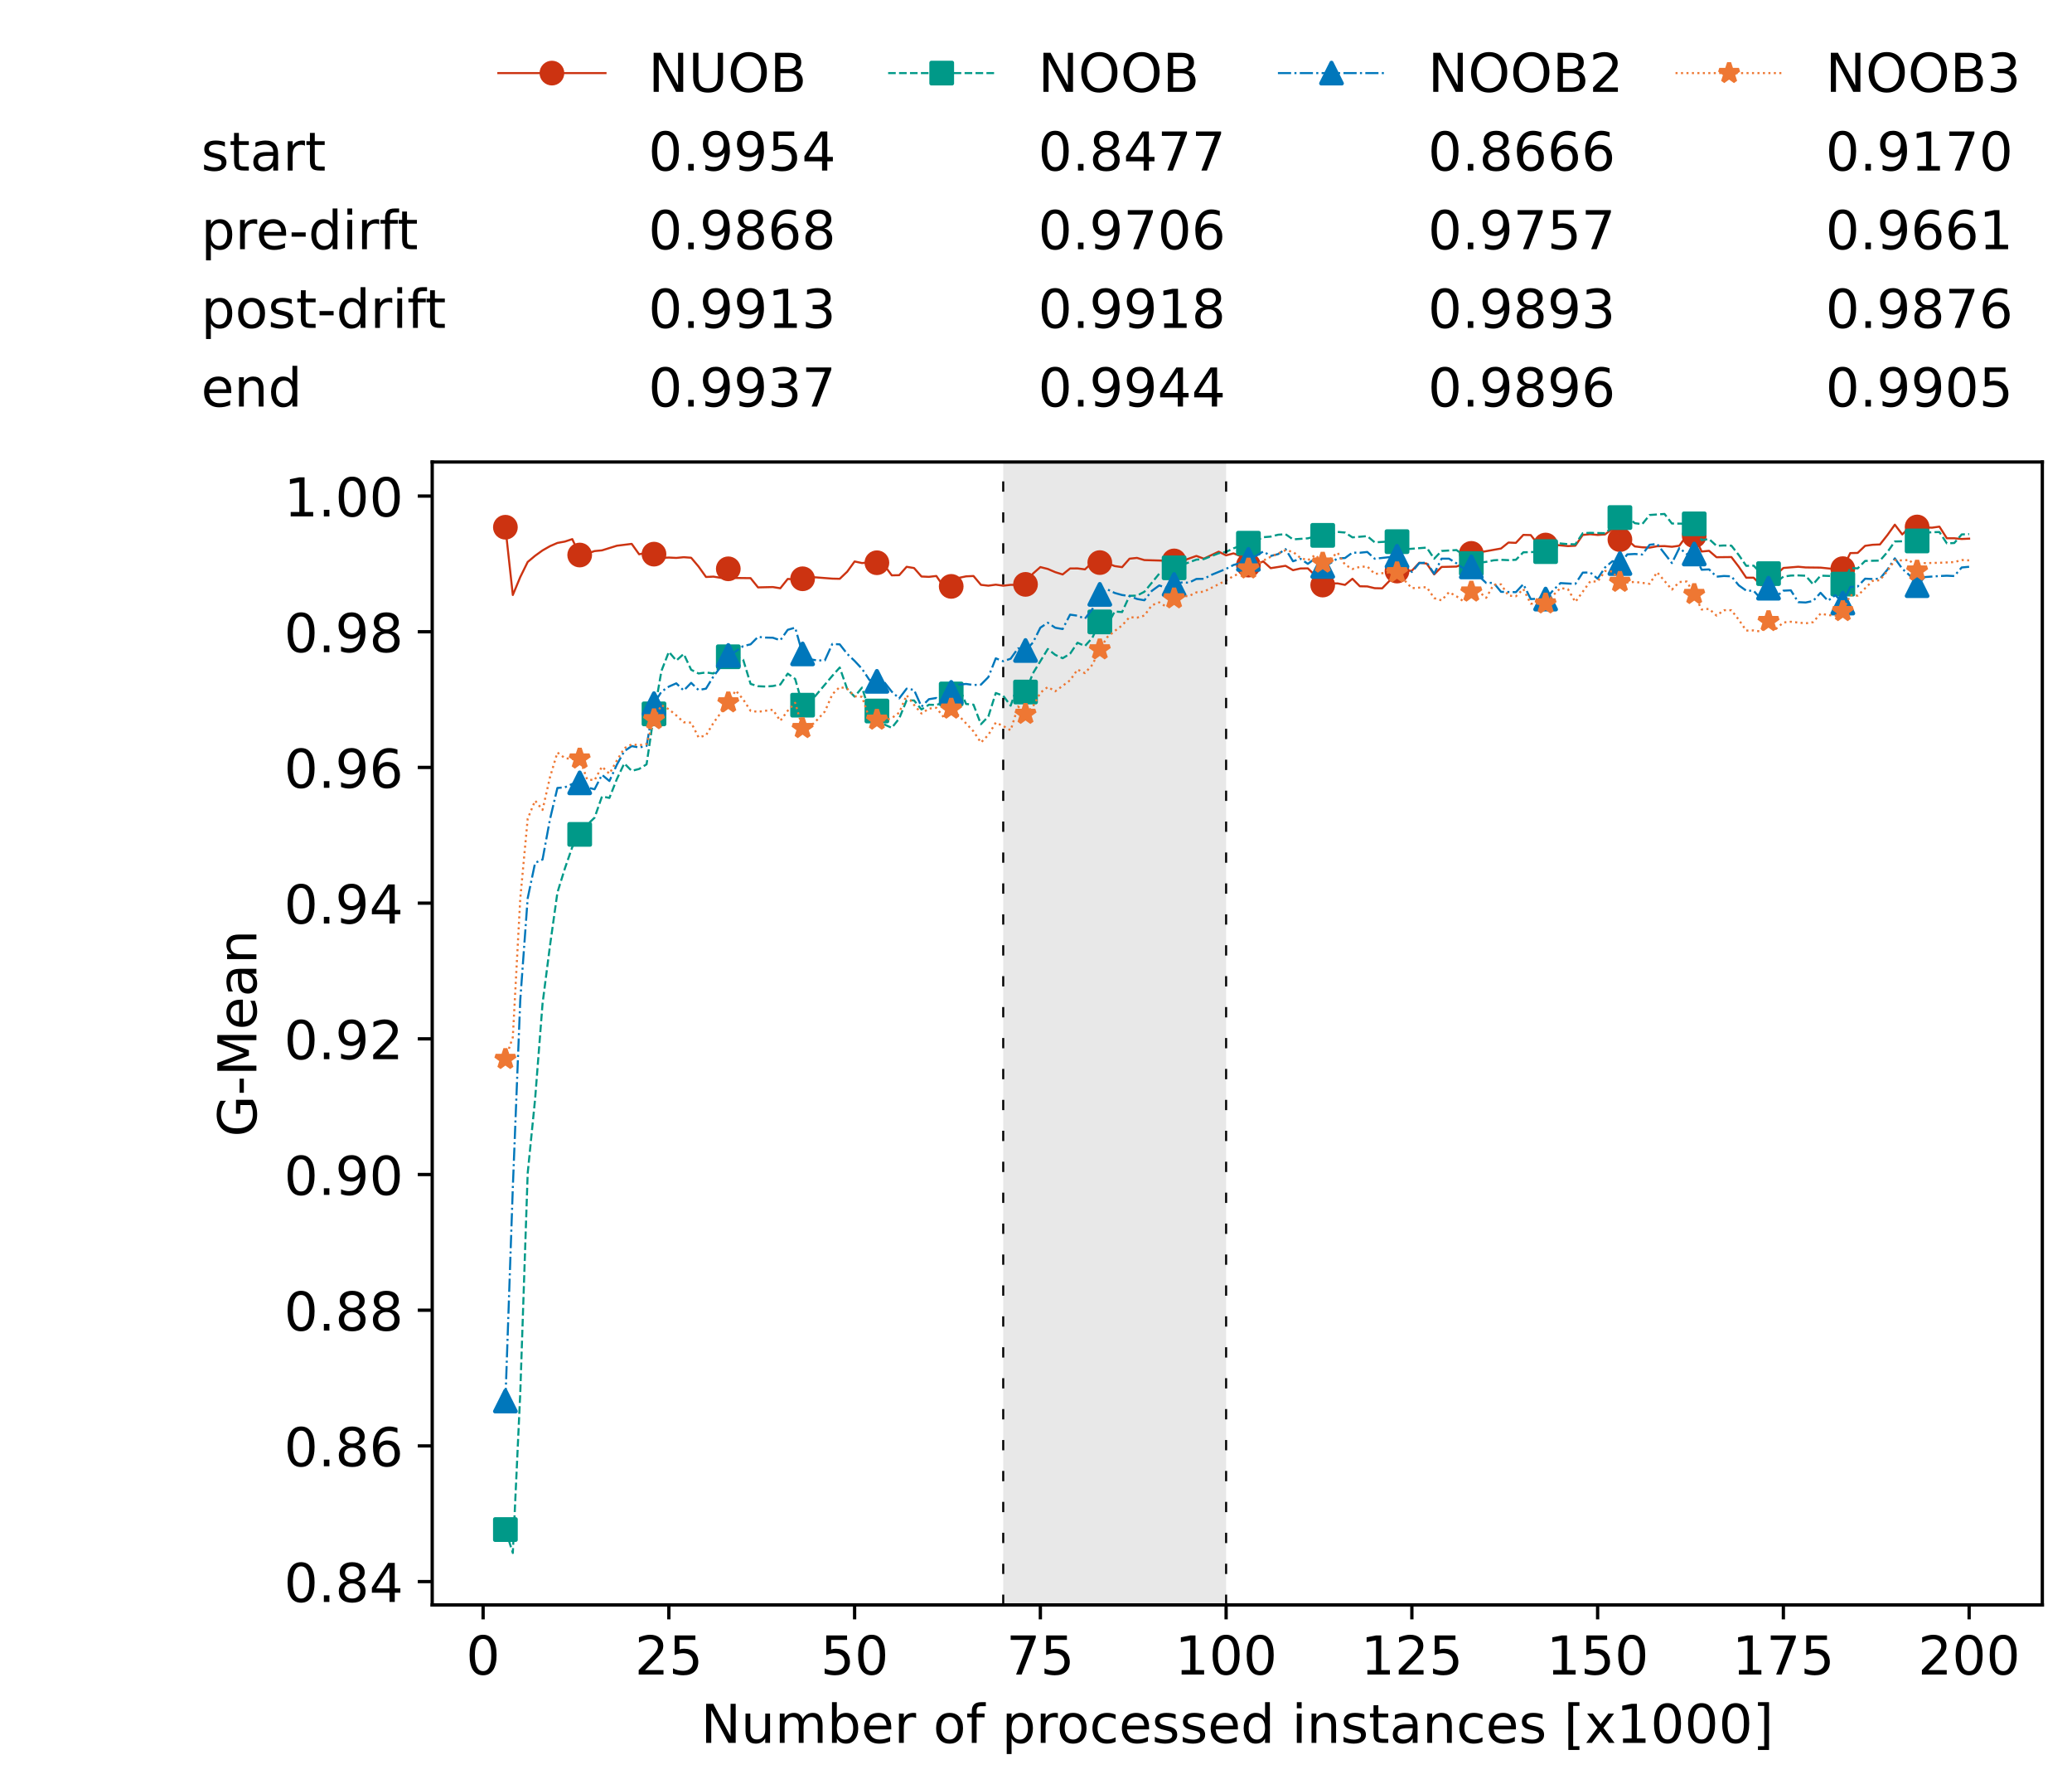 <?xml version="1.0" encoding="utf-8" standalone="no"?>
<!DOCTYPE svg PUBLIC "-//W3C//DTD SVG 1.1//EN"
  "http://www.w3.org/Graphics/SVG/1.1/DTD/svg11.dtd">
<!-- Created with matplotlib (https://matplotlib.org/) -->
<svg height="432.615pt" version="1.1" viewBox="0 0 502.65 432.615" width="502.65pt" xmlns="http://www.w3.org/2000/svg" xmlns:xlink="http://www.w3.org/1999/xlink">
 <defs>
  <style type="text/css">*{stroke-linecap:butt;stroke-linejoin:round;}</style>
 </defs>
 <g id="figure_1">
  <g id="patch_1">
   <path d="M 0 432.615 
L 502.65 432.615 
L 502.65 0 
L 0 0 
z
" style="fill:#ffffff;"/>
  </g>
  <g id="axes_1">
   <g id="patch_2">
    <path d="M 104.85 389.252 
L 495.45 389.252 
L 495.45 112.052 
L 104.85 112.052 
z
" style="fill:#ffffff;"/>
   </g>
   <g id="patch_3">
    <path clip-path="url(#pf6d28d2558)" d="M 297.446 389.252 
L 297.446 112.052 
L 243.372 112.052 
L 243.372 389.252 
z
" style="fill:#d3d3d3;opacity:0.5;"/>
   </g>
   <g id="matplotlib.axis_1">
    <g id="xtick_1">
     <g id="line2d_1">
      <defs>
       <path d="M 0 0 
L 0 3.5 
" id="m2d37f3e0cd" style="stroke:#000000;stroke-width:0.8;"/>
      </defs>
      <g>
       <use style="stroke:#000000;stroke-width:0.8;" x="117.197" xlink:href="#m2d37f3e0cd" y="389.252"/>
      </g>
     </g>
     <g id="text_1">
      <!-- 0 -->
      <g transform="translate(113.061 406.13)scale(0.13 -0.13)">
       <defs>
        <path d="M 31.781 66.406 
Q 24.172 66.406 20.328 58.906 
Q 16.5 51.422 16.5 36.375 
Q 16.5 21.391 20.328 13.891 
Q 24.172 6.391 31.781 6.391 
Q 39.453 6.391 43.281 13.891 
Q 47.125 21.391 47.125 36.375 
Q 47.125 51.422 43.281 58.906 
Q 39.453 66.406 31.781 66.406 
z
M 31.781 74.219 
Q 44.047 74.219 50.516 64.516 
Q 56.984 54.828 56.984 36.375 
Q 56.984 17.969 50.516 8.266 
Q 44.047 -1.422 31.781 -1.422 
Q 19.531 -1.422 13.062 8.266 
Q 6.594 17.969 6.594 36.375 
Q 6.594 54.828 13.062 64.516 
Q 19.531 74.219 31.781 74.219 
z
" id="DejaVuSans-48"/>
       </defs>
       <use xlink:href="#DejaVuSans-48"/>
      </g>
     </g>
    </g>
    <g id="xtick_2">
     <g id="line2d_2">
      <g>
       <use style="stroke:#000000;stroke-width:0.8;" x="162.259" xlink:href="#m2d37f3e0cd" y="389.252"/>
      </g>
     </g>
     <g id="text_2">
      <!-- 25 -->
      <g transform="translate(153.988 406.13)scale(0.13 -0.13)">
       <defs>
        <path d="M 19.188 8.297 
L 53.609 8.297 
L 53.609 0 
L 7.328 0 
L 7.328 8.297 
Q 12.938 14.109 22.625 23.891 
Q 32.328 33.688 34.812 36.531 
Q 39.547 41.844 41.422 45.531 
Q 43.312 49.219 43.312 52.781 
Q 43.312 58.594 39.234 62.25 
Q 35.156 65.922 28.609 65.922 
Q 23.969 65.922 18.812 64.312 
Q 13.672 62.703 7.812 59.422 
L 7.812 69.391 
Q 13.766 71.781 18.938 73 
Q 24.125 74.219 28.422 74.219 
Q 39.75 74.219 46.484 68.547 
Q 53.219 62.891 53.219 53.422 
Q 53.219 48.922 51.531 44.891 
Q 49.859 40.875 45.406 35.406 
Q 44.188 33.984 37.641 27.219 
Q 31.109 20.453 19.188 8.297 
z
" id="DejaVuSans-50"/>
        <path d="M 10.797 72.906 
L 49.516 72.906 
L 49.516 64.594 
L 19.828 64.594 
L 19.828 46.734 
Q 21.969 47.469 24.109 47.828 
Q 26.266 48.188 28.422 48.188 
Q 40.625 48.188 47.75 41.5 
Q 54.891 34.812 54.891 23.391 
Q 54.891 11.625 47.562 5.094 
Q 40.234 -1.422 26.906 -1.422 
Q 22.312 -1.422 17.547 -0.641 
Q 12.797 0.141 7.719 1.703 
L 7.719 11.625 
Q 12.109 9.234 16.797 8.062 
Q 21.484 6.891 26.703 6.891 
Q 35.156 6.891 40.078 11.328 
Q 45.016 15.766 45.016 23.391 
Q 45.016 31 40.078 35.438 
Q 35.156 39.891 26.703 39.891 
Q 22.75 39.891 18.812 39.016 
Q 14.891 38.141 10.797 36.281 
z
" id="DejaVuSans-53"/>
       </defs>
       <use xlink:href="#DejaVuSans-50"/>
       <use x="63.623" xlink:href="#DejaVuSans-53"/>
      </g>
     </g>
    </g>
    <g id="xtick_3">
     <g id="line2d_3">
      <g>
       <use style="stroke:#000000;stroke-width:0.8;" x="207.322" xlink:href="#m2d37f3e0cd" y="389.252"/>
      </g>
     </g>
     <g id="text_3">
      <!-- 50 -->
      <g transform="translate(199.05 406.13)scale(0.13 -0.13)">
       <use xlink:href="#DejaVuSans-53"/>
       <use x="63.623" xlink:href="#DejaVuSans-48"/>
      </g>
     </g>
    </g>
    <g id="xtick_4">
     <g id="line2d_4">
      <g>
       <use style="stroke:#000000;stroke-width:0.8;" x="252.384" xlink:href="#m2d37f3e0cd" y="389.252"/>
      </g>
     </g>
     <g id="text_4">
      <!-- 75 -->
      <g transform="translate(244.113 406.13)scale(0.13 -0.13)">
       <defs>
        <path d="M 8.203 72.906 
L 55.078 72.906 
L 55.078 68.703 
L 28.609 0 
L 18.312 0 
L 43.219 64.594 
L 8.203 64.594 
z
" id="DejaVuSans-55"/>
       </defs>
       <use xlink:href="#DejaVuSans-55"/>
       <use x="63.623" xlink:href="#DejaVuSans-53"/>
      </g>
     </g>
    </g>
    <g id="xtick_5">
     <g id="line2d_5">
      <g>
       <use style="stroke:#000000;stroke-width:0.8;" x="297.446" xlink:href="#m2d37f3e0cd" y="389.252"/>
      </g>
     </g>
     <g id="text_5">
      <!-- 100 -->
      <g transform="translate(285.039 406.13)scale(0.13 -0.13)">
       <defs>
        <path d="M 12.406 8.297 
L 28.516 8.297 
L 28.516 63.922 
L 10.984 60.406 
L 10.984 69.391 
L 28.422 72.906 
L 38.281 72.906 
L 38.281 8.297 
L 54.391 8.297 
L 54.391 0 
L 12.406 0 
z
" id="DejaVuSans-49"/>
       </defs>
       <use xlink:href="#DejaVuSans-49"/>
       <use x="63.623" xlink:href="#DejaVuSans-48"/>
       <use x="127.246" xlink:href="#DejaVuSans-48"/>
      </g>
     </g>
    </g>
    <g id="xtick_6">
     <g id="line2d_6">
      <g>
       <use style="stroke:#000000;stroke-width:0.8;" x="342.509" xlink:href="#m2d37f3e0cd" y="389.252"/>
      </g>
     </g>
     <g id="text_6">
      <!-- 125 -->
      <g transform="translate(330.102 406.13)scale(0.13 -0.13)">
       <use xlink:href="#DejaVuSans-49"/>
       <use x="63.623" xlink:href="#DejaVuSans-50"/>
       <use x="127.246" xlink:href="#DejaVuSans-53"/>
      </g>
     </g>
    </g>
    <g id="xtick_7">
     <g id="line2d_7">
      <g>
       <use style="stroke:#000000;stroke-width:0.8;" x="387.571" xlink:href="#m2d37f3e0cd" y="389.252"/>
      </g>
     </g>
     <g id="text_7">
      <!-- 150 -->
      <g transform="translate(375.164 406.13)scale(0.13 -0.13)">
       <use xlink:href="#DejaVuSans-49"/>
       <use x="63.623" xlink:href="#DejaVuSans-53"/>
       <use x="127.246" xlink:href="#DejaVuSans-48"/>
      </g>
     </g>
    </g>
    <g id="xtick_8">
     <g id="line2d_8">
      <g>
       <use style="stroke:#000000;stroke-width:0.8;" x="432.633" xlink:href="#m2d37f3e0cd" y="389.252"/>
      </g>
     </g>
     <g id="text_8">
      <!-- 175 -->
      <g transform="translate(420.226 406.13)scale(0.13 -0.13)">
       <use xlink:href="#DejaVuSans-49"/>
       <use x="63.623" xlink:href="#DejaVuSans-55"/>
       <use x="127.246" xlink:href="#DejaVuSans-53"/>
      </g>
     </g>
    </g>
    <g id="xtick_9">
     <g id="line2d_9">
      <g>
       <use style="stroke:#000000;stroke-width:0.8;" x="477.695" xlink:href="#m2d37f3e0cd" y="389.252"/>
      </g>
     </g>
     <g id="text_9">
      <!-- 200 -->
      <g transform="translate(465.289 406.13)scale(0.13 -0.13)">
       <use xlink:href="#DejaVuSans-50"/>
       <use x="63.623" xlink:href="#DejaVuSans-48"/>
       <use x="127.246" xlink:href="#DejaVuSans-48"/>
      </g>
     </g>
    </g>
    <g id="text_10">
     <!-- Number of processed instances [x1000] -->
     <g transform="translate(170.025 422.711)scale(0.13 -0.13)">
      <defs>
       <path d="M 9.812 72.906 
L 23.094 72.906 
L 55.422 11.922 
L 55.422 72.906 
L 64.984 72.906 
L 64.984 0 
L 51.703 0 
L 19.391 60.984 
L 19.391 0 
L 9.812 0 
z
" id="DejaVuSans-78"/>
       <path d="M 8.5 21.578 
L 8.5 54.688 
L 17.484 54.688 
L 17.484 21.922 
Q 17.484 14.156 20.5 10.266 
Q 23.531 6.391 29.594 6.391 
Q 36.859 6.391 41.078 11.031 
Q 45.312 15.672 45.312 23.688 
L 45.312 54.688 
L 54.297 54.688 
L 54.297 0 
L 45.312 0 
L 45.312 8.406 
Q 42.047 3.422 37.719 1 
Q 33.406 -1.422 27.688 -1.422 
Q 18.266 -1.422 13.375 4.438 
Q 8.5 10.297 8.5 21.578 
z
M 31.109 56 
z
" id="DejaVuSans-117"/>
       <path d="M 52 44.188 
Q 55.375 50.25 60.062 53.125 
Q 64.75 56 71.094 56 
Q 79.641 56 84.281 50.016 
Q 88.922 44.047 88.922 33.016 
L 88.922 0 
L 79.891 0 
L 79.891 32.719 
Q 79.891 40.578 77.094 44.375 
Q 74.312 48.188 68.609 48.188 
Q 61.625 48.188 57.562 43.547 
Q 53.516 38.922 53.516 30.906 
L 53.516 0 
L 44.484 0 
L 44.484 32.719 
Q 44.484 40.625 41.703 44.406 
Q 38.922 48.188 33.109 48.188 
Q 26.219 48.188 22.156 43.531 
Q 18.109 38.875 18.109 30.906 
L 18.109 0 
L 9.078 0 
L 9.078 54.688 
L 18.109 54.688 
L 18.109 46.188 
Q 21.188 51.219 25.484 53.609 
Q 29.781 56 35.688 56 
Q 41.656 56 45.828 52.969 
Q 50 49.953 52 44.188 
z
" id="DejaVuSans-109"/>
       <path d="M 48.688 27.297 
Q 48.688 37.203 44.609 42.844 
Q 40.531 48.484 33.406 48.484 
Q 26.266 48.484 22.188 42.844 
Q 18.109 37.203 18.109 27.297 
Q 18.109 17.391 22.188 11.75 
Q 26.266 6.109 33.406 6.109 
Q 40.531 6.109 44.609 11.75 
Q 48.688 17.391 48.688 27.297 
z
M 18.109 46.391 
Q 20.953 51.266 25.266 53.625 
Q 29.594 56 35.594 56 
Q 45.562 56 51.781 48.094 
Q 58.016 40.188 58.016 27.297 
Q 58.016 14.406 51.781 6.484 
Q 45.562 -1.422 35.594 -1.422 
Q 29.594 -1.422 25.266 0.953 
Q 20.953 3.328 18.109 8.203 
L 18.109 0 
L 9.078 0 
L 9.078 75.984 
L 18.109 75.984 
z
" id="DejaVuSans-98"/>
       <path d="M 56.203 29.594 
L 56.203 25.203 
L 14.891 25.203 
Q 15.484 15.922 20.484 11.062 
Q 25.484 6.203 34.422 6.203 
Q 39.594 6.203 44.453 7.469 
Q 49.312 8.734 54.109 11.281 
L 54.109 2.781 
Q 49.266 0.734 44.188 -0.344 
Q 39.109 -1.422 33.891 -1.422 
Q 20.797 -1.422 13.156 6.188 
Q 5.516 13.812 5.516 26.812 
Q 5.516 40.234 12.766 48.109 
Q 20.016 56 32.328 56 
Q 43.359 56 49.781 48.891 
Q 56.203 41.797 56.203 29.594 
z
M 47.219 32.234 
Q 47.125 39.594 43.094 43.984 
Q 39.062 48.391 32.422 48.391 
Q 24.906 48.391 20.391 44.141 
Q 15.875 39.891 15.188 32.172 
z
" id="DejaVuSans-101"/>
       <path d="M 41.109 46.297 
Q 39.594 47.172 37.812 47.578 
Q 36.031 48 33.891 48 
Q 26.266 48 22.188 43.047 
Q 18.109 38.094 18.109 28.812 
L 18.109 0 
L 9.078 0 
L 9.078 54.688 
L 18.109 54.688 
L 18.109 46.188 
Q 20.953 51.172 25.484 53.578 
Q 30.031 56 36.531 56 
Q 37.453 56 38.578 55.875 
Q 39.703 55.766 41.062 55.516 
z
" id="DejaVuSans-114"/>
       <path id="DejaVuSans-32"/>
       <path d="M 30.609 48.391 
Q 23.391 48.391 19.188 42.75 
Q 14.984 37.109 14.984 27.297 
Q 14.984 17.484 19.156 11.844 
Q 23.344 6.203 30.609 6.203 
Q 37.797 6.203 41.984 11.859 
Q 46.188 17.531 46.188 27.297 
Q 46.188 37.016 41.984 42.703 
Q 37.797 48.391 30.609 48.391 
z
M 30.609 56 
Q 42.328 56 49.016 48.375 
Q 55.719 40.766 55.719 27.297 
Q 55.719 13.875 49.016 6.219 
Q 42.328 -1.422 30.609 -1.422 
Q 18.844 -1.422 12.172 6.219 
Q 5.516 13.875 5.516 27.297 
Q 5.516 40.766 12.172 48.375 
Q 18.844 56 30.609 56 
z
" id="DejaVuSans-111"/>
       <path d="M 37.109 75.984 
L 37.109 68.5 
L 28.516 68.5 
Q 23.688 68.5 21.797 66.547 
Q 19.922 64.594 19.922 59.516 
L 19.922 54.688 
L 34.719 54.688 
L 34.719 47.703 
L 19.922 47.703 
L 19.922 0 
L 10.891 0 
L 10.891 47.703 
L 2.297 47.703 
L 2.297 54.688 
L 10.891 54.688 
L 10.891 58.5 
Q 10.891 67.625 15.141 71.797 
Q 19.391 75.984 28.609 75.984 
z
" id="DejaVuSans-102"/>
       <path d="M 18.109 8.203 
L 18.109 -20.797 
L 9.078 -20.797 
L 9.078 54.688 
L 18.109 54.688 
L 18.109 46.391 
Q 20.953 51.266 25.266 53.625 
Q 29.594 56 35.594 56 
Q 45.562 56 51.781 48.094 
Q 58.016 40.188 58.016 27.297 
Q 58.016 14.406 51.781 6.484 
Q 45.562 -1.422 35.594 -1.422 
Q 29.594 -1.422 25.266 0.953 
Q 20.953 3.328 18.109 8.203 
z
M 48.688 27.297 
Q 48.688 37.203 44.609 42.844 
Q 40.531 48.484 33.406 48.484 
Q 26.266 48.484 22.188 42.844 
Q 18.109 37.203 18.109 27.297 
Q 18.109 17.391 22.188 11.75 
Q 26.266 6.109 33.406 6.109 
Q 40.531 6.109 44.609 11.75 
Q 48.688 17.391 48.688 27.297 
z
" id="DejaVuSans-112"/>
       <path d="M 48.781 52.594 
L 48.781 44.188 
Q 44.969 46.297 41.141 47.344 
Q 37.312 48.391 33.406 48.391 
Q 24.656 48.391 19.812 42.844 
Q 14.984 37.312 14.984 27.297 
Q 14.984 17.281 19.812 11.734 
Q 24.656 6.203 33.406 6.203 
Q 37.312 6.203 41.141 7.25 
Q 44.969 8.297 48.781 10.406 
L 48.781 2.094 
Q 45.016 0.344 40.984 -0.531 
Q 36.969 -1.422 32.422 -1.422 
Q 20.062 -1.422 12.781 6.344 
Q 5.516 14.109 5.516 27.297 
Q 5.516 40.672 12.859 48.328 
Q 20.219 56 33.016 56 
Q 37.156 56 41.109 55.141 
Q 45.062 54.297 48.781 52.594 
z
" id="DejaVuSans-99"/>
       <path d="M 44.281 53.078 
L 44.281 44.578 
Q 40.484 46.531 36.375 47.5 
Q 32.281 48.484 27.875 48.484 
Q 21.188 48.484 17.844 46.438 
Q 14.5 44.391 14.5 40.281 
Q 14.5 37.156 16.891 35.375 
Q 19.281 33.594 26.516 31.984 
L 29.594 31.297 
Q 39.156 29.25 43.188 25.516 
Q 47.219 21.781 47.219 15.094 
Q 47.219 7.469 41.188 3.016 
Q 35.156 -1.422 24.609 -1.422 
Q 20.219 -1.422 15.453 -0.562 
Q 10.688 0.297 5.422 2 
L 5.422 11.281 
Q 10.406 8.688 15.234 7.391 
Q 20.062 6.109 24.812 6.109 
Q 31.156 6.109 34.562 8.281 
Q 37.984 10.453 37.984 14.406 
Q 37.984 18.062 35.516 20.016 
Q 33.062 21.969 24.703 23.781 
L 21.578 24.516 
Q 13.234 26.266 9.516 29.906 
Q 5.812 33.547 5.812 39.891 
Q 5.812 47.609 11.281 51.797 
Q 16.75 56 26.812 56 
Q 31.781 56 36.172 55.266 
Q 40.578 54.547 44.281 53.078 
z
" id="DejaVuSans-115"/>
       <path d="M 45.406 46.391 
L 45.406 75.984 
L 54.391 75.984 
L 54.391 0 
L 45.406 0 
L 45.406 8.203 
Q 42.578 3.328 38.25 0.953 
Q 33.938 -1.422 27.875 -1.422 
Q 17.969 -1.422 11.734 6.484 
Q 5.516 14.406 5.516 27.297 
Q 5.516 40.188 11.734 48.094 
Q 17.969 56 27.875 56 
Q 33.938 56 38.25 53.625 
Q 42.578 51.266 45.406 46.391 
z
M 14.797 27.297 
Q 14.797 17.391 18.875 11.75 
Q 22.953 6.109 30.078 6.109 
Q 37.203 6.109 41.297 11.75 
Q 45.406 17.391 45.406 27.297 
Q 45.406 37.203 41.297 42.844 
Q 37.203 48.484 30.078 48.484 
Q 22.953 48.484 18.875 42.844 
Q 14.797 37.203 14.797 27.297 
z
" id="DejaVuSans-100"/>
       <path d="M 9.422 54.688 
L 18.406 54.688 
L 18.406 0 
L 9.422 0 
z
M 9.422 75.984 
L 18.406 75.984 
L 18.406 64.594 
L 9.422 64.594 
z
" id="DejaVuSans-105"/>
       <path d="M 54.891 33.016 
L 54.891 0 
L 45.906 0 
L 45.906 32.719 
Q 45.906 40.484 42.875 44.328 
Q 39.844 48.188 33.797 48.188 
Q 26.516 48.188 22.312 43.547 
Q 18.109 38.922 18.109 30.906 
L 18.109 0 
L 9.078 0 
L 9.078 54.688 
L 18.109 54.688 
L 18.109 46.188 
Q 21.344 51.125 25.703 53.562 
Q 30.078 56 35.797 56 
Q 45.219 56 50.047 50.172 
Q 54.891 44.344 54.891 33.016 
z
" id="DejaVuSans-110"/>
       <path d="M 18.312 70.219 
L 18.312 54.688 
L 36.812 54.688 
L 36.812 47.703 
L 18.312 47.703 
L 18.312 18.016 
Q 18.312 11.328 20.141 9.422 
Q 21.969 7.516 27.594 7.516 
L 36.812 7.516 
L 36.812 0 
L 27.594 0 
Q 17.188 0 13.234 3.875 
Q 9.281 7.766 9.281 18.016 
L 9.281 47.703 
L 2.688 47.703 
L 2.688 54.688 
L 9.281 54.688 
L 9.281 70.219 
z
" id="DejaVuSans-116"/>
       <path d="M 34.281 27.484 
Q 23.391 27.484 19.188 25 
Q 14.984 22.516 14.984 16.5 
Q 14.984 11.719 18.141 8.906 
Q 21.297 6.109 26.703 6.109 
Q 34.188 6.109 38.703 11.406 
Q 43.219 16.703 43.219 25.484 
L 43.219 27.484 
z
M 52.203 31.203 
L 52.203 0 
L 43.219 0 
L 43.219 8.297 
Q 40.141 3.328 35.547 0.953 
Q 30.953 -1.422 24.312 -1.422 
Q 15.922 -1.422 10.953 3.297 
Q 6 8.016 6 15.922 
Q 6 25.141 12.172 29.828 
Q 18.359 34.516 30.609 34.516 
L 43.219 34.516 
L 43.219 35.406 
Q 43.219 41.609 39.141 45 
Q 35.062 48.391 27.688 48.391 
Q 23 48.391 18.547 47.266 
Q 14.109 46.141 10.016 43.891 
L 10.016 52.203 
Q 14.938 54.109 19.578 55.047 
Q 24.219 56 28.609 56 
Q 40.484 56 46.344 49.844 
Q 52.203 43.703 52.203 31.203 
z
" id="DejaVuSans-97"/>
       <path d="M 8.594 75.984 
L 29.297 75.984 
L 29.297 69 
L 17.578 69 
L 17.578 -6.203 
L 29.297 -6.203 
L 29.297 -13.188 
L 8.594 -13.188 
z
" id="DejaVuSans-91"/>
       <path d="M 54.891 54.688 
L 35.109 28.078 
L 55.906 0 
L 45.312 0 
L 29.391 21.484 
L 13.484 0 
L 2.875 0 
L 24.125 28.609 
L 4.688 54.688 
L 15.281 54.688 
L 29.781 35.203 
L 44.281 54.688 
z
" id="DejaVuSans-120"/>
       <path d="M 30.422 75.984 
L 30.422 -13.188 
L 9.719 -13.188 
L 9.719 -6.203 
L 21.391 -6.203 
L 21.391 69 
L 9.719 69 
L 9.719 75.984 
z
" id="DejaVuSans-93"/>
      </defs>
      <use xlink:href="#DejaVuSans-78"/>
      <use x="74.805" xlink:href="#DejaVuSans-117"/>
      <use x="138.184" xlink:href="#DejaVuSans-109"/>
      <use x="235.596" xlink:href="#DejaVuSans-98"/>
      <use x="299.072" xlink:href="#DejaVuSans-101"/>
      <use x="360.596" xlink:href="#DejaVuSans-114"/>
      <use x="401.709" xlink:href="#DejaVuSans-32"/>
      <use x="433.496" xlink:href="#DejaVuSans-111"/>
      <use x="494.678" xlink:href="#DejaVuSans-102"/>
      <use x="529.883" xlink:href="#DejaVuSans-32"/>
      <use x="561.67" xlink:href="#DejaVuSans-112"/>
      <use x="625.146" xlink:href="#DejaVuSans-114"/>
      <use x="664.01" xlink:href="#DejaVuSans-111"/>
      <use x="725.191" xlink:href="#DejaVuSans-99"/>
      <use x="780.172" xlink:href="#DejaVuSans-101"/>
      <use x="841.695" xlink:href="#DejaVuSans-115"/>
      <use x="893.795" xlink:href="#DejaVuSans-115"/>
      <use x="945.895" xlink:href="#DejaVuSans-101"/>
      <use x="1007.418" xlink:href="#DejaVuSans-100"/>
      <use x="1070.895" xlink:href="#DejaVuSans-32"/>
      <use x="1102.682" xlink:href="#DejaVuSans-105"/>
      <use x="1130.465" xlink:href="#DejaVuSans-110"/>
      <use x="1193.844" xlink:href="#DejaVuSans-115"/>
      <use x="1245.943" xlink:href="#DejaVuSans-116"/>
      <use x="1285.152" xlink:href="#DejaVuSans-97"/>
      <use x="1346.432" xlink:href="#DejaVuSans-110"/>
      <use x="1409.811" xlink:href="#DejaVuSans-99"/>
      <use x="1464.791" xlink:href="#DejaVuSans-101"/>
      <use x="1526.314" xlink:href="#DejaVuSans-115"/>
      <use x="1578.414" xlink:href="#DejaVuSans-32"/>
      <use x="1610.201" xlink:href="#DejaVuSans-91"/>
      <use x="1649.215" xlink:href="#DejaVuSans-120"/>
      <use x="1708.395" xlink:href="#DejaVuSans-49"/>
      <use x="1772.018" xlink:href="#DejaVuSans-48"/>
      <use x="1835.641" xlink:href="#DejaVuSans-48"/>
      <use x="1899.264" xlink:href="#DejaVuSans-48"/>
      <use x="1962.887" xlink:href="#DejaVuSans-93"/>
     </g>
    </g>
   </g>
   <g id="matplotlib.axis_2">
    <g id="ytick_1">
     <g id="line2d_10">
      <defs>
       <path d="M 0 0 
L -3.5 0 
" id="m25a2e7168b" style="stroke:#000000;stroke-width:0.8;"/>
      </defs>
      <g>
       <use style="stroke:#000000;stroke-width:0.8;" x="104.85" xlink:href="#m25a2e7168b" y="383.59"/>
      </g>
     </g>
     <g id="text_11">
      <!-- 0.84 -->
      <g transform="translate(68.905 388.529)scale(0.13 -0.13)">
       <defs>
        <path d="M 10.688 12.406 
L 21 12.406 
L 21 0 
L 10.688 0 
z
" id="DejaVuSans-46"/>
        <path d="M 31.781 34.625 
Q 24.75 34.625 20.719 30.859 
Q 16.703 27.094 16.703 20.516 
Q 16.703 13.922 20.719 10.156 
Q 24.75 6.391 31.781 6.391 
Q 38.812 6.391 42.859 10.172 
Q 46.922 13.969 46.922 20.516 
Q 46.922 27.094 42.891 30.859 
Q 38.875 34.625 31.781 34.625 
z
M 21.922 38.812 
Q 15.578 40.375 12.031 44.719 
Q 8.5 49.078 8.5 55.328 
Q 8.5 64.062 14.719 69.141 
Q 20.953 74.219 31.781 74.219 
Q 42.672 74.219 48.875 69.141 
Q 55.078 64.062 55.078 55.328 
Q 55.078 49.078 51.531 44.719 
Q 48 40.375 41.703 38.812 
Q 48.828 37.156 52.797 32.312 
Q 56.781 27.484 56.781 20.516 
Q 56.781 9.906 50.312 4.234 
Q 43.844 -1.422 31.781 -1.422 
Q 19.734 -1.422 13.25 4.234 
Q 6.781 9.906 6.781 20.516 
Q 6.781 27.484 10.781 32.312 
Q 14.797 37.156 21.922 38.812 
z
M 18.312 54.391 
Q 18.312 48.734 21.844 45.562 
Q 25.391 42.391 31.781 42.391 
Q 38.141 42.391 41.719 45.562 
Q 45.312 48.734 45.312 54.391 
Q 45.312 60.062 41.719 63.234 
Q 38.141 66.406 31.781 66.406 
Q 25.391 66.406 21.844 63.234 
Q 18.312 60.062 18.312 54.391 
z
" id="DejaVuSans-56"/>
        <path d="M 37.797 64.312 
L 12.891 25.391 
L 37.797 25.391 
z
M 35.203 72.906 
L 47.609 72.906 
L 47.609 25.391 
L 58.016 25.391 
L 58.016 17.188 
L 47.609 17.188 
L 47.609 0 
L 37.797 0 
L 37.797 17.188 
L 4.891 17.188 
L 4.891 26.703 
z
" id="DejaVuSans-52"/>
       </defs>
       <use xlink:href="#DejaVuSans-48"/>
       <use x="63.623" xlink:href="#DejaVuSans-46"/>
       <use x="95.41" xlink:href="#DejaVuSans-56"/>
       <use x="159.033" xlink:href="#DejaVuSans-52"/>
      </g>
     </g>
    </g>
    <g id="ytick_2">
     <g id="line2d_11">
      <g>
       <use style="stroke:#000000;stroke-width:0.8;" x="104.85" xlink:href="#m25a2e7168b" y="350.68"/>
      </g>
     </g>
     <g id="text_12">
      <!-- 0.86 -->
      <g transform="translate(68.905 355.619)scale(0.13 -0.13)">
       <defs>
        <path d="M 33.016 40.375 
Q 26.375 40.375 22.484 35.828 
Q 18.609 31.297 18.609 23.391 
Q 18.609 15.531 22.484 10.953 
Q 26.375 6.391 33.016 6.391 
Q 39.656 6.391 43.531 10.953 
Q 47.406 15.531 47.406 23.391 
Q 47.406 31.297 43.531 35.828 
Q 39.656 40.375 33.016 40.375 
z
M 52.594 71.297 
L 52.594 62.312 
Q 48.875 64.062 45.094 64.984 
Q 41.312 65.922 37.594 65.922 
Q 27.828 65.922 22.672 59.328 
Q 17.531 52.734 16.797 39.406 
Q 19.672 43.656 24.016 45.922 
Q 28.375 48.188 33.594 48.188 
Q 44.578 48.188 50.953 41.516 
Q 57.328 34.859 57.328 23.391 
Q 57.328 12.156 50.688 5.359 
Q 44.047 -1.422 33.016 -1.422 
Q 20.359 -1.422 13.672 8.266 
Q 6.984 17.969 6.984 36.375 
Q 6.984 53.656 15.188 63.938 
Q 23.391 74.219 37.203 74.219 
Q 40.922 74.219 44.703 73.484 
Q 48.484 72.75 52.594 71.297 
z
" id="DejaVuSans-54"/>
       </defs>
       <use xlink:href="#DejaVuSans-48"/>
       <use x="63.623" xlink:href="#DejaVuSans-46"/>
       <use x="95.41" xlink:href="#DejaVuSans-56"/>
       <use x="159.033" xlink:href="#DejaVuSans-54"/>
      </g>
     </g>
    </g>
    <g id="ytick_3">
     <g id="line2d_12">
      <g>
       <use style="stroke:#000000;stroke-width:0.8;" x="104.85" xlink:href="#m25a2e7168b" y="317.771"/>
      </g>
     </g>
     <g id="text_13">
      <!-- 0.88 -->
      <g transform="translate(68.905 322.71)scale(0.13 -0.13)">
       <use xlink:href="#DejaVuSans-48"/>
       <use x="63.623" xlink:href="#DejaVuSans-46"/>
       <use x="95.41" xlink:href="#DejaVuSans-56"/>
       <use x="159.033" xlink:href="#DejaVuSans-56"/>
      </g>
     </g>
    </g>
    <g id="ytick_4">
     <g id="line2d_13">
      <g>
       <use style="stroke:#000000;stroke-width:0.8;" x="104.85" xlink:href="#m25a2e7168b" y="284.861"/>
      </g>
     </g>
     <g id="text_14">
      <!-- 0.90 -->
      <g transform="translate(68.905 289.8)scale(0.13 -0.13)">
       <defs>
        <path d="M 10.984 1.516 
L 10.984 10.5 
Q 14.703 8.734 18.5 7.812 
Q 22.312 6.891 25.984 6.891 
Q 35.75 6.891 40.891 13.453 
Q 46.047 20.016 46.781 33.406 
Q 43.953 29.203 39.594 26.953 
Q 35.25 24.703 29.984 24.703 
Q 19.047 24.703 12.672 31.312 
Q 6.297 37.938 6.297 49.422 
Q 6.297 60.641 12.938 67.422 
Q 19.578 74.219 30.609 74.219 
Q 43.266 74.219 49.922 64.516 
Q 56.594 54.828 56.594 36.375 
Q 56.594 19.141 48.406 8.859 
Q 40.234 -1.422 26.422 -1.422 
Q 22.703 -1.422 18.891 -0.688 
Q 15.094 0.047 10.984 1.516 
z
M 30.609 32.422 
Q 37.25 32.422 41.125 36.953 
Q 45.016 41.5 45.016 49.422 
Q 45.016 57.281 41.125 61.844 
Q 37.25 66.406 30.609 66.406 
Q 23.969 66.406 20.094 61.844 
Q 16.219 57.281 16.219 49.422 
Q 16.219 41.5 20.094 36.953 
Q 23.969 32.422 30.609 32.422 
z
" id="DejaVuSans-57"/>
       </defs>
       <use xlink:href="#DejaVuSans-48"/>
       <use x="63.623" xlink:href="#DejaVuSans-46"/>
       <use x="95.41" xlink:href="#DejaVuSans-57"/>
       <use x="159.033" xlink:href="#DejaVuSans-48"/>
      </g>
     </g>
    </g>
    <g id="ytick_5">
     <g id="line2d_14">
      <g>
       <use style="stroke:#000000;stroke-width:0.8;" x="104.85" xlink:href="#m25a2e7168b" y="251.952"/>
      </g>
     </g>
     <g id="text_15">
      <!-- 0.92 -->
      <g transform="translate(68.905 256.89)scale(0.13 -0.13)">
       <use xlink:href="#DejaVuSans-48"/>
       <use x="63.623" xlink:href="#DejaVuSans-46"/>
       <use x="95.41" xlink:href="#DejaVuSans-57"/>
       <use x="159.033" xlink:href="#DejaVuSans-50"/>
      </g>
     </g>
    </g>
    <g id="ytick_6">
     <g id="line2d_15">
      <g>
       <use style="stroke:#000000;stroke-width:0.8;" x="104.85" xlink:href="#m25a2e7168b" y="219.042"/>
      </g>
     </g>
     <g id="text_16">
      <!-- 0.94 -->
      <g transform="translate(68.905 223.981)scale(0.13 -0.13)">
       <use xlink:href="#DejaVuSans-48"/>
       <use x="63.623" xlink:href="#DejaVuSans-46"/>
       <use x="95.41" xlink:href="#DejaVuSans-57"/>
       <use x="159.033" xlink:href="#DejaVuSans-52"/>
      </g>
     </g>
    </g>
    <g id="ytick_7">
     <g id="line2d_16">
      <g>
       <use style="stroke:#000000;stroke-width:0.8;" x="104.85" xlink:href="#m25a2e7168b" y="186.132"/>
      </g>
     </g>
     <g id="text_17">
      <!-- 0.96 -->
      <g transform="translate(68.905 191.071)scale(0.13 -0.13)">
       <use xlink:href="#DejaVuSans-48"/>
       <use x="63.623" xlink:href="#DejaVuSans-46"/>
       <use x="95.41" xlink:href="#DejaVuSans-57"/>
       <use x="159.033" xlink:href="#DejaVuSans-54"/>
      </g>
     </g>
    </g>
    <g id="ytick_8">
     <g id="line2d_17">
      <g>
       <use style="stroke:#000000;stroke-width:0.8;" x="104.85" xlink:href="#m25a2e7168b" y="153.223"/>
      </g>
     </g>
     <g id="text_18">
      <!-- 0.98 -->
      <g transform="translate(68.905 158.162)scale(0.13 -0.13)">
       <use xlink:href="#DejaVuSans-48"/>
       <use x="63.623" xlink:href="#DejaVuSans-46"/>
       <use x="95.41" xlink:href="#DejaVuSans-57"/>
       <use x="159.033" xlink:href="#DejaVuSans-56"/>
      </g>
     </g>
    </g>
    <g id="ytick_9">
     <g id="line2d_18">
      <g>
       <use style="stroke:#000000;stroke-width:0.8;" x="104.85" xlink:href="#m25a2e7168b" y="120.313"/>
      </g>
     </g>
     <g id="text_19">
      <!-- 1.00 -->
      <g transform="translate(68.905 125.252)scale(0.13 -0.13)">
       <use xlink:href="#DejaVuSans-49"/>
       <use x="63.623" xlink:href="#DejaVuSans-46"/>
       <use x="95.41" xlink:href="#DejaVuSans-48"/>
       <use x="159.033" xlink:href="#DejaVuSans-48"/>
      </g>
     </g>
    </g>
    <g id="text_20">
     <!-- G-Mean -->
     <g transform="translate(62.201 275.744)rotate(-90)scale(0.13 -0.13)">
      <defs>
       <path d="M 59.516 10.406 
L 59.516 29.984 
L 43.406 29.984 
L 43.406 38.094 
L 69.281 38.094 
L 69.281 6.781 
Q 63.578 2.734 56.688 0.656 
Q 49.812 -1.422 42 -1.422 
Q 24.906 -1.422 15.25 8.562 
Q 5.609 18.562 5.609 36.375 
Q 5.609 54.25 15.25 64.234 
Q 24.906 74.219 42 74.219 
Q 49.125 74.219 55.547 72.453 
Q 61.969 70.703 67.391 67.281 
L 67.391 56.781 
Q 61.922 61.422 55.766 63.766 
Q 49.609 66.109 42.828 66.109 
Q 29.438 66.109 22.719 58.641 
Q 16.016 51.172 16.016 36.375 
Q 16.016 21.625 22.719 14.156 
Q 29.438 6.688 42.828 6.688 
Q 48.047 6.688 52.141 7.594 
Q 56.25 8.5 59.516 10.406 
z
" id="DejaVuSans-71"/>
       <path d="M 4.891 31.391 
L 31.203 31.391 
L 31.203 23.391 
L 4.891 23.391 
z
" id="DejaVuSans-45"/>
       <path d="M 9.812 72.906 
L 24.516 72.906 
L 43.109 23.297 
L 61.812 72.906 
L 76.516 72.906 
L 76.516 0 
L 66.891 0 
L 66.891 64.016 
L 48.094 14.016 
L 38.188 14.016 
L 19.391 64.016 
L 19.391 0 
L 9.812 0 
z
" id="DejaVuSans-77"/>
      </defs>
      <use xlink:href="#DejaVuSans-71"/>
      <use x="77.49" xlink:href="#DejaVuSans-45"/>
      <use x="113.574" xlink:href="#DejaVuSans-77"/>
      <use x="199.854" xlink:href="#DejaVuSans-101"/>
      <use x="261.377" xlink:href="#DejaVuSans-97"/>
      <use x="322.656" xlink:href="#DejaVuSans-110"/>
     </g>
    </g>
   </g>
   <g id="line2d_19"/>
   <g id="line2d_20"/>
   <g id="line2d_21"/>
   <g id="line2d_22"/>
   <g id="line2d_23"/>
   <g id="line2d_24">
    <path clip-path="url(#pf6d28d2558)" d="M 122.605 127.871 
L 124.407 144.308 
L 126.21 139.956 
L 128.012 136.295 
L 129.815 134.789 
L 131.617 133.491 
L 133.419 132.465 
L 135.222 131.679 
L 137.024 131.352 
L 138.827 130.755 
L 140.629 134.614 
L 142.432 134.276 
L 144.234 133.653 
L 146.037 133.481 
L 149.642 132.357 
L 153.247 131.909 
L 155.049 134.433 
L 156.852 134.064 
L 158.654 134.398 
L 160.457 135.309 
L 162.259 135.225 
L 164.062 135.312 
L 165.864 135.142 
L 167.667 135.271 
L 169.469 137.407 
L 171.272 139.936 
L 173.074 139.851 
L 174.877 140.144 
L 176.679 137.958 
L 178.482 140.179 
L 182.087 140.221 
L 183.889 142.464 
L 187.494 142.38 
L 189.297 142.673 
L 191.099 140.41 
L 192.902 140.538 
L 194.704 140.373 
L 196.507 139.919 
L 201.914 140.339 
L 203.717 140.381 
L 205.519 138.661 
L 207.322 136.176 
L 209.124 136.559 
L 210.927 136.389 
L 212.729 136.484 
L 214.532 137.106 
L 216.334 139.537 
L 218.137 139.5 
L 219.939 137.471 
L 221.742 137.767 
L 223.544 139.824 
L 225.347 139.904 
L 227.149 139.696 
L 228.952 142.303 
L 230.754 142.218 
L 232.557 140.162 
L 234.359 139.785 
L 236.162 139.702 
L 237.964 141.842 
L 239.767 142.05 
L 241.569 141.801 
L 243.372 142.052 
L 245.174 141.846 
L 246.976 141.868 
L 248.779 141.733 
L 250.581 139.121 
L 252.384 137.537 
L 254.186 137.991 
L 255.989 138.763 
L 257.791 139.326 
L 259.594 137.871 
L 261.396 137.858 
L 263.199 138.093 
L 265.001 136.43 
L 266.804 136.447 
L 268.606 136.586 
L 270.409 137.291 
L 272.211 137.554 
L 274.014 135.498 
L 275.816 135.31 
L 277.619 135.838 
L 286.631 136.106 
L 290.236 134.832 
L 292.039 135.496 
L 295.644 133.801 
L 297.446 134.694 
L 299.249 134.206 
L 301.051 134.935 
L 302.854 137.058 
L 304.656 136.874 
L 306.459 136.169 
L 308.261 137.798 
L 311.866 137.228 
L 313.669 138.289 
L 315.471 137.875 
L 317.274 137.847 
L 319.076 139.591 
L 320.879 141.896 
L 322.681 141.51 
L 324.484 141.494 
L 326.286 141.855 
L 328.089 140.374 
L 329.891 142.194 
L 331.694 142.226 
L 333.496 142.655 
L 335.299 142.694 
L 337.101 140.85 
L 338.904 138.499 
L 342.509 138.417 
L 344.311 136.481 
L 346.114 136.691 
L 347.916 139.309 
L 349.719 137.505 
L 353.324 137.415 
L 355.126 136.743 
L 356.928 134.212 
L 358.731 134.001 
L 364.138 133.033 
L 365.941 131.584 
L 367.743 131.667 
L 369.546 129.73 
L 371.348 129.775 
L 373.151 132.059 
L 374.953 132.187 
L 376.756 132.104 
L 380.361 132.442 
L 382.163 132.356 
L 383.966 129.737 
L 385.768 129.568 
L 387.571 129.74 
L 389.373 129.614 
L 391.176 128.229 
L 392.978 130.874 
L 394.781 130.958 
L 396.583 132.521 
L 398.386 132.737 
L 400.188 132.821 
L 401.991 132.485 
L 403.793 132.443 
L 405.596 132.611 
L 407.398 132.358 
L 409.201 129.864 
L 411.003 129.945 
L 412.806 133.761 
L 414.608 133.592 
L 416.411 135.145 
L 420.016 135.106 
L 421.818 137.462 
L 423.621 140.112 
L 425.423 140.114 
L 427.226 141.958 
L 429.028 139.484 
L 430.831 139.401 
L 432.633 137.752 
L 436.238 137.454 
L 438.041 137.623 
L 441.646 137.666 
L 445.251 138.042 
L 447.053 137.919 
L 448.856 134.145 
L 450.658 134.101 
L 452.461 132.381 
L 454.263 132.128 
L 456.066 132.047 
L 457.868 129.776 
L 459.671 127.251 
L 461.473 129.617 
L 463.276 127.857 
L 465.078 127.81 
L 468.683 127.98 
L 470.485 127.729 
L 472.288 130.553 
L 474.09 130.551 
L 475.893 130.722 
L 477.695 130.638 
L 477.695 130.638 
" style="fill:none;stroke:#cc3311;stroke-linecap:square;stroke-width:0.5;"/>
    <defs>
     <path d="M 0 2.5 
C 0.663 2.5 1.299 2.237 1.768 1.768 
C 2.237 1.299 2.5 0.663 2.5 0 
C 2.5 -0.663 2.237 -1.299 1.768 -1.768 
C 1.299 -2.237 0.663 -2.5 0 -2.5 
C -0.663 -2.5 -1.299 -2.237 -1.768 -1.768 
C -2.237 -1.299 -2.5 -0.663 -2.5 0 
C -2.5 0.663 -2.237 1.299 -1.768 1.768 
C -1.299 2.237 -0.663 2.5 0 2.5 
z
" id="m6e6bb5e5d4" style="stroke:#cc3311;"/>
    </defs>
    <g clip-path="url(#pf6d28d2558)">
     <use style="fill:#cc3311;stroke:#cc3311;" x="122.605" xlink:href="#m6e6bb5e5d4" y="127.871"/>
     <use style="fill:#cc3311;stroke:#cc3311;" x="140.629" xlink:href="#m6e6bb5e5d4" y="134.614"/>
     <use style="fill:#cc3311;stroke:#cc3311;" x="158.654" xlink:href="#m6e6bb5e5d4" y="134.398"/>
     <use style="fill:#cc3311;stroke:#cc3311;" x="176.679" xlink:href="#m6e6bb5e5d4" y="137.958"/>
     <use style="fill:#cc3311;stroke:#cc3311;" x="194.704" xlink:href="#m6e6bb5e5d4" y="140.373"/>
     <use style="fill:#cc3311;stroke:#cc3311;" x="212.729" xlink:href="#m6e6bb5e5d4" y="136.484"/>
     <use style="fill:#cc3311;stroke:#cc3311;" x="230.754" xlink:href="#m6e6bb5e5d4" y="142.218"/>
     <use style="fill:#cc3311;stroke:#cc3311;" x="248.779" xlink:href="#m6e6bb5e5d4" y="141.733"/>
     <use style="fill:#cc3311;stroke:#cc3311;" x="266.804" xlink:href="#m6e6bb5e5d4" y="136.447"/>
     <use style="fill:#cc3311;stroke:#cc3311;" x="284.829" xlink:href="#m6e6bb5e5d4" y="136.043"/>
     <use style="fill:#cc3311;stroke:#cc3311;" x="302.854" xlink:href="#m6e6bb5e5d4" y="137.058"/>
     <use style="fill:#cc3311;stroke:#cc3311;" x="320.879" xlink:href="#m6e6bb5e5d4" y="141.896"/>
     <use style="fill:#cc3311;stroke:#cc3311;" x="338.904" xlink:href="#m6e6bb5e5d4" y="138.499"/>
     <use style="fill:#cc3311;stroke:#cc3311;" x="356.928" xlink:href="#m6e6bb5e5d4" y="134.212"/>
     <use style="fill:#cc3311;stroke:#cc3311;" x="374.953" xlink:href="#m6e6bb5e5d4" y="132.187"/>
     <use style="fill:#cc3311;stroke:#cc3311;" x="392.978" xlink:href="#m6e6bb5e5d4" y="130.874"/>
     <use style="fill:#cc3311;stroke:#cc3311;" x="411.003" xlink:href="#m6e6bb5e5d4" y="129.945"/>
     <use style="fill:#cc3311;stroke:#cc3311;" x="429.028" xlink:href="#m6e6bb5e5d4" y="139.484"/>
     <use style="fill:#cc3311;stroke:#cc3311;" x="447.053" xlink:href="#m6e6bb5e5d4" y="137.919"/>
     <use style="fill:#cc3311;stroke:#cc3311;" x="465.078" xlink:href="#m6e6bb5e5d4" y="127.81"/>
    </g>
   </g>
   <g id="line2d_25"/>
   <g id="line2d_26"/>
   <g id="line2d_27"/>
   <g id="line2d_28"/>
   <g id="line2d_29">
    <path clip-path="url(#pf6d28d2558)" d="M 122.605 370.969 
L 124.407 376.652 
L 126.21 337.909 
L 128.012 284.551 
L 129.815 266.522 
L 131.617 243.408 
L 133.419 229.383 
L 135.222 216.482 
L 137.024 210.659 
L 138.827 205.446 
L 140.629 202.366 
L 142.432 200.036 
L 144.234 198.32 
L 146.037 193.168 
L 147.839 193.522 
L 149.642 188.946 
L 151.444 185.156 
L 153.247 186.959 
L 155.049 186.5 
L 156.852 185.379 
L 158.654 173.139 
L 160.457 162.723 
L 162.259 158.088 
L 164.062 160.209 
L 165.864 158.601 
L 167.667 162.441 
L 169.469 163.342 
L 171.272 163.091 
L 173.074 163.343 
L 174.877 161.558 
L 176.679 159.287 
L 178.482 159.235 
L 180.284 159.988 
L 182.087 165.874 
L 183.889 166.428 
L 185.692 166.511 
L 187.494 166.385 
L 189.297 166.021 
L 191.099 163.376 
L 192.902 164.669 
L 194.704 171.03 
L 196.507 170.325 
L 201.914 163.906 
L 203.717 161.896 
L 205.519 167.109 
L 207.322 168.958 
L 209.124 166.771 
L 210.927 172.52 
L 212.729 172.441 
L 214.532 175.703 
L 216.334 176.53 
L 218.137 174.259 
L 219.939 169.839 
L 221.742 169.882 
L 223.544 172.069 
L 225.347 170.923 
L 227.149 170.966 
L 228.952 170.396 
L 230.754 168.312 
L 232.557 166.416 
L 234.359 170.737 
L 236.162 170.906 
L 237.964 175.645 
L 239.767 173.774 
L 241.569 168.077 
L 243.372 168.749 
L 245.174 171.159 
L 246.976 166.013 
L 248.779 167.84 
L 250.581 163.304 
L 254.186 157.408 
L 255.989 158.82 
L 257.791 159.643 
L 259.594 158.554 
L 261.396 155.881 
L 263.199 156.688 
L 265.001 154.677 
L 266.804 150.831 
L 268.606 151.726 
L 270.409 148.304 
L 272.211 148.445 
L 274.014 144.504 
L 275.816 144.46 
L 277.619 143.519 
L 281.224 139.139 
L 283.026 139.154 
L 284.829 137.719 
L 290.236 135.731 
L 292.039 135.596 
L 295.644 134.186 
L 297.446 133.844 
L 299.249 132.994 
L 301.051 132.305 
L 304.656 131.147 
L 306.459 130.291 
L 308.261 130.149 
L 310.064 129.688 
L 311.866 129.564 
L 313.669 130.816 
L 317.274 130.561 
L 319.076 130.111 
L 322.681 129.542 
L 324.484 128.999 
L 326.286 129.164 
L 328.089 130.326 
L 331.694 130.026 
L 333.496 131.543 
L 337.101 131.33 
L 338.904 131.372 
L 340.706 133.231 
L 346.114 132.809 
L 347.916 135.512 
L 349.719 133.623 
L 353.324 133.409 
L 355.126 134.67 
L 356.928 136.692 
L 360.533 136.271 
L 362.336 135.894 
L 364.138 135.772 
L 365.941 135.855 
L 367.743 135.77 
L 369.546 133.956 
L 374.953 133.789 
L 376.756 131.638 
L 380.361 131.976 
L 382.163 132.016 
L 383.966 129.312 
L 385.768 129.228 
L 389.373 129.315 
L 391.176 127.801 
L 392.978 125.527 
L 394.781 125.359 
L 396.583 126.882 
L 398.386 127.136 
L 400.188 124.903 
L 403.793 124.652 
L 405.596 126.968 
L 411.003 127.051 
L 412.806 130.994 
L 414.608 130.741 
L 416.411 132.38 
L 418.213 132.297 
L 420.016 132.339 
L 421.818 134.615 
L 423.621 137.231 
L 425.423 137.191 
L 427.226 139.081 
L 429.028 139.125 
L 430.831 141.248 
L 432.633 139.85 
L 434.436 139.596 
L 436.238 139.554 
L 438.041 139.639 
L 439.843 141.72 
L 441.646 139.614 
L 445.251 139.738 
L 447.053 141.668 
L 448.856 137.767 
L 450.658 137.85 
L 452.461 136.043 
L 456.066 135.963 
L 457.868 133.897 
L 459.671 131.322 
L 465.078 131.201 
L 466.881 129.247 
L 468.683 129.079 
L 470.485 129.037 
L 472.288 131.784 
L 474.09 131.699 
L 475.893 129.618 
L 477.695 129.535 
L 477.695 129.535 
" style="fill:none;stroke:#009988;stroke-dasharray:1.85,0.8;stroke-dashoffset:0;stroke-width:0.5;"/>
    <defs>
     <path d="M -2.5 2.5 
L 2.5 2.5 
L 2.5 -2.5 
L -2.5 -2.5 
z
" id="mc89c977b5c" style="stroke:#009988;stroke-linejoin:miter;"/>
    </defs>
    <g clip-path="url(#pf6d28d2558)">
     <use style="fill:#009988;stroke:#009988;stroke-linejoin:miter;" x="122.605" xlink:href="#mc89c977b5c" y="370.969"/>
     <use style="fill:#009988;stroke:#009988;stroke-linejoin:miter;" x="140.629" xlink:href="#mc89c977b5c" y="202.366"/>
     <use style="fill:#009988;stroke:#009988;stroke-linejoin:miter;" x="158.654" xlink:href="#mc89c977b5c" y="173.139"/>
     <use style="fill:#009988;stroke:#009988;stroke-linejoin:miter;" x="176.679" xlink:href="#mc89c977b5c" y="159.287"/>
     <use style="fill:#009988;stroke:#009988;stroke-linejoin:miter;" x="194.704" xlink:href="#mc89c977b5c" y="171.03"/>
     <use style="fill:#009988;stroke:#009988;stroke-linejoin:miter;" x="212.729" xlink:href="#mc89c977b5c" y="172.441"/>
     <use style="fill:#009988;stroke:#009988;stroke-linejoin:miter;" x="230.754" xlink:href="#mc89c977b5c" y="168.312"/>
     <use style="fill:#009988;stroke:#009988;stroke-linejoin:miter;" x="248.779" xlink:href="#mc89c977b5c" y="167.84"/>
     <use style="fill:#009988;stroke:#009988;stroke-linejoin:miter;" x="266.804" xlink:href="#mc89c977b5c" y="150.831"/>
     <use style="fill:#009988;stroke:#009988;stroke-linejoin:miter;" x="284.829" xlink:href="#mc89c977b5c" y="137.719"/>
     <use style="fill:#009988;stroke:#009988;stroke-linejoin:miter;" x="302.854" xlink:href="#mc89c977b5c" y="131.749"/>
     <use style="fill:#009988;stroke:#009988;stroke-linejoin:miter;" x="320.879" xlink:href="#mc89c977b5c" y="129.843"/>
     <use style="fill:#009988;stroke:#009988;stroke-linejoin:miter;" x="338.904" xlink:href="#mc89c977b5c" y="131.372"/>
     <use style="fill:#009988;stroke:#009988;stroke-linejoin:miter;" x="356.928" xlink:href="#mc89c977b5c" y="136.692"/>
     <use style="fill:#009988;stroke:#009988;stroke-linejoin:miter;" x="374.953" xlink:href="#mc89c977b5c" y="133.789"/>
     <use style="fill:#009988;stroke:#009988;stroke-linejoin:miter;" x="392.978" xlink:href="#mc89c977b5c" y="125.527"/>
     <use style="fill:#009988;stroke:#009988;stroke-linejoin:miter;" x="411.003" xlink:href="#mc89c977b5c" y="127.051"/>
     <use style="fill:#009988;stroke:#009988;stroke-linejoin:miter;" x="429.028" xlink:href="#mc89c977b5c" y="139.125"/>
     <use style="fill:#009988;stroke:#009988;stroke-linejoin:miter;" x="447.053" xlink:href="#mc89c977b5c" y="141.668"/>
     <use style="fill:#009988;stroke:#009988;stroke-linejoin:miter;" x="465.078" xlink:href="#mc89c977b5c" y="131.201"/>
    </g>
   </g>
   <g id="line2d_30"/>
   <g id="line2d_31"/>
   <g id="line2d_32"/>
   <g id="line2d_33"/>
   <g id="line2d_34">
    <path clip-path="url(#pf6d28d2558)" d="M 122.605 339.799 
L 124.407 288.014 
L 126.21 242.557 
L 128.012 217.861 
L 129.815 209.266 
L 131.617 208.468 
L 133.419 198.699 
L 135.222 191.107 
L 137.024 190.959 
L 138.827 190.139 
L 140.629 189.868 
L 142.432 190.949 
L 144.234 191.432 
L 146.037 187.92 
L 147.839 189.421 
L 149.642 185.468 
L 151.444 182.179 
L 153.247 180.959 
L 155.049 181.288 
L 156.852 180.922 
L 158.654 170.66 
L 160.457 167.755 
L 162.259 166.525 
L 164.062 165.731 
L 165.864 167.476 
L 167.667 165.62 
L 169.469 167.356 
L 171.272 167.019 
L 173.074 164.051 
L 174.877 161.686 
L 176.679 158.969 
L 178.482 157.983 
L 180.284 156.699 
L 182.087 156.272 
L 183.889 154.465 
L 185.692 154.631 
L 187.494 154.674 
L 189.297 155.295 
L 191.099 152.748 
L 192.902 152.225 
L 194.704 158.595 
L 196.507 159.895 
L 198.309 160.188 
L 200.112 160.146 
L 201.914 156.18 
L 203.717 156.279 
L 205.519 158.577 
L 207.322 160.294 
L 209.124 162.218 
L 210.927 164.939 
L 214.532 165.467 
L 216.334 167.754 
L 218.137 169.387 
L 219.939 167.025 
L 221.742 167.325 
L 223.544 171.398 
L 225.347 169.578 
L 227.149 169.285 
L 228.952 170.279 
L 230.754 167.926 
L 232.557 166.046 
L 234.359 165.879 
L 236.162 166.135 
L 237.964 166.048 
L 239.767 164.224 
L 241.569 159.669 
L 243.372 160.378 
L 245.174 159.758 
L 246.976 157.229 
L 248.779 157.768 
L 250.581 155.842 
L 252.384 152.231 
L 254.186 151.032 
L 255.989 152.245 
L 257.791 152.569 
L 259.594 149.071 
L 261.396 149.325 
L 263.199 150.052 
L 265.001 147.735 
L 266.804 144.159 
L 268.606 142.927 
L 270.409 143.807 
L 272.211 144.313 
L 274.014 144.554 
L 275.816 145.265 
L 277.619 145.588 
L 279.421 143.305 
L 281.224 141.991 
L 283.026 142.589 
L 284.829 141.764 
L 286.631 141.26 
L 288.434 141.319 
L 290.236 140.412 
L 292.039 140.387 
L 293.841 139.442 
L 297.446 137.966 
L 299.249 137.028 
L 301.051 136.529 
L 304.656 134.841 
L 306.459 133.75 
L 308.261 134.841 
L 310.064 134.39 
L 311.866 133.176 
L 313.669 136.125 
L 315.471 135.52 
L 317.274 136.758 
L 319.076 135.42 
L 320.879 137.389 
L 322.681 136.631 
L 324.484 135.417 
L 326.286 135.346 
L 328.089 134.029 
L 329.891 134.061 
L 331.694 133.872 
L 333.496 135.514 
L 338.904 134.923 
L 340.706 136.948 
L 342.509 138.72 
L 344.311 136.573 
L 346.114 136.447 
L 347.916 139.152 
L 349.719 135.496 
L 351.521 135.497 
L 353.324 136.62 
L 355.126 137.924 
L 356.928 137.499 
L 358.731 139.689 
L 360.533 141.391 
L 362.336 141.349 
L 364.138 143.539 
L 367.743 143.621 
L 369.546 141.682 
L 371.348 145.296 
L 373.151 145.211 
L 374.953 145.296 
L 376.756 143.188 
L 378.558 141.418 
L 382.163 141.627 
L 383.966 138.88 
L 385.768 138.837 
L 387.571 140.351 
L 389.373 137.621 
L 391.176 136.106 
L 392.978 136.687 
L 394.781 134.454 
L 396.583 134.359 
L 398.386 134.487 
L 400.188 132.129 
L 401.991 131.919 
L 405.596 136.566 
L 407.398 132.911 
L 409.201 134.365 
L 411.003 134.364 
L 412.806 138.183 
L 414.608 138.098 
L 416.411 139.863 
L 418.213 139.696 
L 420.016 139.78 
L 421.818 141.973 
L 423.621 143.246 
L 425.423 143.29 
L 427.226 145.263 
L 429.028 142.658 
L 430.831 144.739 
L 432.633 143.258 
L 434.436 143.172 
L 436.238 146.041 
L 438.041 146.126 
L 439.843 145.753 
L 441.646 143.771 
L 443.448 145.71 
L 445.251 144.339 
L 447.053 146.27 
L 448.856 142.367 
L 450.658 142.24 
L 452.461 140.35 
L 454.263 140.435 
L 456.066 140.352 
L 457.868 138.159 
L 459.671 135.415 
L 461.473 137.947 
L 463.276 139.556 
L 465.078 142.04 
L 466.881 139.96 
L 470.485 139.709 
L 472.288 139.628 
L 474.09 139.711 
L 475.893 137.63 
L 477.695 137.463 
L 477.695 137.463 
" style="fill:none;stroke:#0077bb;stroke-dasharray:3.2,0.8,0.5,0.8;stroke-dashoffset:0;stroke-width:0.5;"/>
    <defs>
     <path d="M 0 -2.5 
L -2.5 2.5 
L 2.5 2.5 
z
" id="m94aa82cde6" style="stroke:#0077bb;stroke-linejoin:miter;"/>
    </defs>
    <g clip-path="url(#pf6d28d2558)">
     <use style="fill:#0077bb;stroke:#0077bb;stroke-linejoin:miter;" x="122.605" xlink:href="#m94aa82cde6" y="339.799"/>
     <use style="fill:#0077bb;stroke:#0077bb;stroke-linejoin:miter;" x="140.629" xlink:href="#m94aa82cde6" y="189.868"/>
     <use style="fill:#0077bb;stroke:#0077bb;stroke-linejoin:miter;" x="158.654" xlink:href="#m94aa82cde6" y="170.66"/>
     <use style="fill:#0077bb;stroke:#0077bb;stroke-linejoin:miter;" x="176.679" xlink:href="#m94aa82cde6" y="158.969"/>
     <use style="fill:#0077bb;stroke:#0077bb;stroke-linejoin:miter;" x="194.704" xlink:href="#m94aa82cde6" y="158.595"/>
     <use style="fill:#0077bb;stroke:#0077bb;stroke-linejoin:miter;" x="212.729" xlink:href="#m94aa82cde6" y="165.251"/>
     <use style="fill:#0077bb;stroke:#0077bb;stroke-linejoin:miter;" x="230.754" xlink:href="#m94aa82cde6" y="167.926"/>
     <use style="fill:#0077bb;stroke:#0077bb;stroke-linejoin:miter;" x="248.779" xlink:href="#m94aa82cde6" y="157.768"/>
     <use style="fill:#0077bb;stroke:#0077bb;stroke-linejoin:miter;" x="266.804" xlink:href="#m94aa82cde6" y="144.159"/>
     <use style="fill:#0077bb;stroke:#0077bb;stroke-linejoin:miter;" x="284.829" xlink:href="#m94aa82cde6" y="141.764"/>
     <use style="fill:#0077bb;stroke:#0077bb;stroke-linejoin:miter;" x="302.854" xlink:href="#m94aa82cde6" y="135.67"/>
     <use style="fill:#0077bb;stroke:#0077bb;stroke-linejoin:miter;" x="320.879" xlink:href="#m94aa82cde6" y="137.389"/>
     <use style="fill:#0077bb;stroke:#0077bb;stroke-linejoin:miter;" x="338.904" xlink:href="#m94aa82cde6" y="134.923"/>
     <use style="fill:#0077bb;stroke:#0077bb;stroke-linejoin:miter;" x="356.928" xlink:href="#m94aa82cde6" y="137.499"/>
     <use style="fill:#0077bb;stroke:#0077bb;stroke-linejoin:miter;" x="374.953" xlink:href="#m94aa82cde6" y="145.296"/>
     <use style="fill:#0077bb;stroke:#0077bb;stroke-linejoin:miter;" x="392.978" xlink:href="#m94aa82cde6" y="136.687"/>
     <use style="fill:#0077bb;stroke:#0077bb;stroke-linejoin:miter;" x="411.003" xlink:href="#m94aa82cde6" y="134.364"/>
     <use style="fill:#0077bb;stroke:#0077bb;stroke-linejoin:miter;" x="429.028" xlink:href="#m94aa82cde6" y="142.658"/>
     <use style="fill:#0077bb;stroke:#0077bb;stroke-linejoin:miter;" x="447.053" xlink:href="#m94aa82cde6" y="146.27"/>
     <use style="fill:#0077bb;stroke:#0077bb;stroke-linejoin:miter;" x="465.078" xlink:href="#m94aa82cde6" y="142.04"/>
    </g>
   </g>
   <g id="line2d_35"/>
   <g id="line2d_36"/>
   <g id="line2d_37"/>
   <g id="line2d_38"/>
   <g id="line2d_39">
    <path clip-path="url(#pf6d28d2558)" d="M 122.605 256.865 
L 124.407 251.552 
L 126.21 217.964 
L 128.012 198.573 
L 129.815 194.17 
L 131.617 196.433 
L 133.419 188.507 
L 135.222 182.506 
L 137.024 183.871 
L 138.827 184.097 
L 140.629 184.001 
L 142.432 189.028 
L 144.234 189.22 
L 146.037 185.926 
L 147.839 187.667 
L 149.642 184.453 
L 151.444 181.472 
L 153.247 180.524 
L 155.049 180.746 
L 156.852 180.449 
L 158.654 174.46 
L 160.457 171.014 
L 162.259 172.025 
L 164.062 173.514 
L 165.864 175.175 
L 167.667 175.26 
L 169.469 178.845 
L 171.272 178.34 
L 173.074 175.331 
L 176.679 170.372 
L 178.482 167.475 
L 180.284 169.624 
L 182.087 172.407 
L 183.889 172.643 
L 187.494 172.135 
L 189.297 174.833 
L 191.099 172.367 
L 192.902 170.448 
L 194.704 176.613 
L 196.507 176.283 
L 198.309 174.505 
L 200.112 172.559 
L 201.914 168.381 
L 203.717 166.624 
L 205.519 167.028 
L 207.322 168.87 
L 209.124 169.001 
L 210.927 174.304 
L 214.532 174.747 
L 216.334 174.166 
L 218.137 172.836 
L 219.939 168.607 
L 221.742 170.956 
L 223.544 173.053 
L 225.347 171.871 
L 227.149 171.663 
L 228.952 173.971 
L 230.754 171.895 
L 232.557 173.526 
L 236.162 177.378 
L 237.964 180.096 
L 239.767 178.236 
L 241.569 175.251 
L 243.372 176.083 
L 245.174 177.13 
L 246.976 171.34 
L 248.779 173.165 
L 250.581 171.352 
L 252.384 168.007 
L 254.186 166.62 
L 255.989 167.666 
L 259.594 164.995 
L 261.396 162.389 
L 263.199 163.257 
L 265.001 161.221 
L 266.804 157.517 
L 268.606 154.536 
L 270.409 153.042 
L 272.211 151.697 
L 274.014 149.675 
L 275.816 149.818 
L 277.619 149.293 
L 279.421 146.804 
L 281.224 146.091 
L 283.026 147.22 
L 284.829 145.147 
L 286.631 144.588 
L 288.434 144.573 
L 290.236 143.663 
L 292.039 143.504 
L 297.446 140.78 
L 299.249 139.702 
L 301.051 138.919 
L 302.854 137.904 
L 304.656 137.07 
L 306.459 135.963 
L 308.261 135.048 
L 311.866 133.451 
L 313.669 133.83 
L 315.471 135.306 
L 317.274 135.901 
L 319.076 134.583 
L 320.879 136.477 
L 322.681 135.539 
L 324.484 134.022 
L 326.286 136.961 
L 328.089 138.004 
L 329.891 137.486 
L 331.694 137.382 
L 333.496 139.194 
L 337.101 138.854 
L 338.904 138.813 
L 342.509 142.652 
L 346.114 142.399 
L 347.916 145.063 
L 349.719 145.613 
L 351.521 143.616 
L 353.324 144.616 
L 355.126 145.92 
L 356.928 143.507 
L 358.731 143.465 
L 360.533 144.999 
L 362.336 141.806 
L 364.138 141.725 
L 365.941 144.454 
L 367.743 144.621 
L 369.546 142.85 
L 371.348 146.424 
L 374.953 146.382 
L 376.756 144.401 
L 378.558 142.63 
L 380.361 142.882 
L 382.163 145.99 
L 385.768 141.01 
L 387.571 141.054 
L 389.373 138.489 
L 391.176 138.614 
L 392.978 141.142 
L 394.781 141.268 
L 396.583 141.13 
L 400.188 141.595 
L 401.991 138.781 
L 405.596 143.008 
L 407.398 141.159 
L 409.201 141.033 
L 411.003 144.099 
L 412.806 147.831 
L 414.608 147.662 
L 416.411 149.301 
L 418.213 148 
L 420.016 148 
L 421.818 150.317 
L 423.621 152.935 
L 425.423 152.894 
L 427.226 153.188 
L 429.028 150.66 
L 430.831 152.533 
L 432.633 150.968 
L 434.436 150.798 
L 438.041 151.184 
L 439.843 150.893 
L 441.646 148.827 
L 443.448 149.166 
L 445.251 149.333 
L 447.053 148.237 
L 448.856 144.336 
L 450.658 144.46 
L 454.263 140.891 
L 456.066 140.725 
L 457.868 138.45 
L 459.671 135.873 
L 461.473 135.914 
L 463.276 135.796 
L 465.078 138.405 
L 466.881 136.576 
L 470.485 136.493 
L 474.09 136.327 
L 475.893 135.824 
L 477.695 135.91 
L 477.695 135.91 
" style="fill:none;stroke:#ee7733;stroke-dasharray:0.5,0.825;stroke-dashoffset:0;stroke-width:0.5;"/>
    <defs>
     <path d="M 0 -2.5 
L -0.561 -0.773 
L -2.378 -0.773 
L -0.908 0.295 
L -1.469 2.023 
L -0 0.955 
L 1.469 2.023 
L 0.908 0.295 
L 2.378 -0.773 
L 0.561 -0.773 
z
" id="m5e72ec70d8" style="stroke:#ee7733;stroke-linejoin:bevel;"/>
    </defs>
    <g clip-path="url(#pf6d28d2558)">
     <use style="fill:#ee7733;stroke:#ee7733;stroke-linejoin:bevel;" x="122.605" xlink:href="#m5e72ec70d8" y="256.865"/>
     <use style="fill:#ee7733;stroke:#ee7733;stroke-linejoin:bevel;" x="140.629" xlink:href="#m5e72ec70d8" y="184.001"/>
     <use style="fill:#ee7733;stroke:#ee7733;stroke-linejoin:bevel;" x="158.654" xlink:href="#m5e72ec70d8" y="174.46"/>
     <use style="fill:#ee7733;stroke:#ee7733;stroke-linejoin:bevel;" x="176.679" xlink:href="#m5e72ec70d8" y="170.372"/>
     <use style="fill:#ee7733;stroke:#ee7733;stroke-linejoin:bevel;" x="194.704" xlink:href="#m5e72ec70d8" y="176.613"/>
     <use style="fill:#ee7733;stroke:#ee7733;stroke-linejoin:bevel;" x="212.729" xlink:href="#m5e72ec70d8" y="174.572"/>
     <use style="fill:#ee7733;stroke:#ee7733;stroke-linejoin:bevel;" x="230.754" xlink:href="#m5e72ec70d8" y="171.895"/>
     <use style="fill:#ee7733;stroke:#ee7733;stroke-linejoin:bevel;" x="248.779" xlink:href="#m5e72ec70d8" y="173.165"/>
     <use style="fill:#ee7733;stroke:#ee7733;stroke-linejoin:bevel;" x="266.804" xlink:href="#m5e72ec70d8" y="157.517"/>
     <use style="fill:#ee7733;stroke:#ee7733;stroke-linejoin:bevel;" x="284.829" xlink:href="#m5e72ec70d8" y="145.147"/>
     <use style="fill:#ee7733;stroke:#ee7733;stroke-linejoin:bevel;" x="302.854" xlink:href="#m5e72ec70d8" y="137.904"/>
     <use style="fill:#ee7733;stroke:#ee7733;stroke-linejoin:bevel;" x="320.879" xlink:href="#m5e72ec70d8" y="136.477"/>
     <use style="fill:#ee7733;stroke:#ee7733;stroke-linejoin:bevel;" x="338.904" xlink:href="#m5e72ec70d8" y="138.813"/>
     <use style="fill:#ee7733;stroke:#ee7733;stroke-linejoin:bevel;" x="356.928" xlink:href="#m5e72ec70d8" y="143.507"/>
     <use style="fill:#ee7733;stroke:#ee7733;stroke-linejoin:bevel;" x="374.953" xlink:href="#m5e72ec70d8" y="146.382"/>
     <use style="fill:#ee7733;stroke:#ee7733;stroke-linejoin:bevel;" x="392.978" xlink:href="#m5e72ec70d8" y="141.142"/>
     <use style="fill:#ee7733;stroke:#ee7733;stroke-linejoin:bevel;" x="411.003" xlink:href="#m5e72ec70d8" y="144.099"/>
     <use style="fill:#ee7733;stroke:#ee7733;stroke-linejoin:bevel;" x="429.028" xlink:href="#m5e72ec70d8" y="150.66"/>
     <use style="fill:#ee7733;stroke:#ee7733;stroke-linejoin:bevel;" x="447.053" xlink:href="#m5e72ec70d8" y="148.237"/>
     <use style="fill:#ee7733;stroke:#ee7733;stroke-linejoin:bevel;" x="465.078" xlink:href="#m5e72ec70d8" y="138.405"/>
    </g>
   </g>
   <g id="line2d_40"/>
   <g id="line2d_41"/>
   <g id="line2d_42"/>
   <g id="line2d_43"/>
   <g id="line2d_44">
    <path clip-path="url(#pf6d28d2558)" d="M 243.372 389.252 
L 243.372 112.052 
" style="fill:none;stroke:#000000;stroke-dasharray:2.5,5;stroke-dashoffset:0;stroke-width:0.5;"/>
   </g>
   <g id="line2d_45">
    <path clip-path="url(#pf6d28d2558)" d="M 297.446 389.252 
L 297.446 112.052 
" style="fill:none;stroke:#000000;stroke-dasharray:2.5,5;stroke-dashoffset:0;stroke-width:0.5;"/>
   </g>
   <g id="patch_4">
    <path d="M 104.85 389.252 
L 104.85 112.052 
" style="fill:none;stroke:#000000;stroke-linecap:square;stroke-linejoin:miter;stroke-width:0.8;"/>
   </g>
   <g id="patch_5">
    <path d="M 495.45 389.252 
L 495.45 112.052 
" style="fill:none;stroke:#000000;stroke-linecap:square;stroke-linejoin:miter;stroke-width:0.8;"/>
   </g>
   <g id="patch_6">
    <path d="M 104.85 389.252 
L 495.45 389.252 
" style="fill:none;stroke:#000000;stroke-linecap:square;stroke-linejoin:miter;stroke-width:0.8;"/>
   </g>
   <g id="patch_7">
    <path d="M 104.85 112.052 
L 495.45 112.052 
" style="fill:none;stroke:#000000;stroke-linecap:square;stroke-linejoin:miter;stroke-width:0.8;"/>
   </g>
   <g id="legend_1">
    <g id="line2d_46"/>
    <g id="line2d_47"/>
    <g id="text_21">
     <!--   -->
     <g transform="translate(48.8 22.278)scale(0.13 -0.13)">
      <use xlink:href="#DejaVuSans-32"/>
     </g>
    </g>
    <g id="line2d_48"/>
    <g id="line2d_49"/>
    <g id="text_22">
     <!-- start -->
     <g transform="translate(48.8 41.36)scale(0.13 -0.13)">
      <use xlink:href="#DejaVuSans-115"/>
      <use x="52.1" xlink:href="#DejaVuSans-116"/>
      <use x="91.309" xlink:href="#DejaVuSans-97"/>
      <use x="152.588" xlink:href="#DejaVuSans-114"/>
      <use x="193.701" xlink:href="#DejaVuSans-116"/>
     </g>
    </g>
    <g id="line2d_50"/>
    <g id="line2d_51"/>
    <g id="text_23">
     <!-- pre-dirft -->
     <g transform="translate(48.8 60.441)scale(0.13 -0.13)">
      <use xlink:href="#DejaVuSans-112"/>
      <use x="63.477" xlink:href="#DejaVuSans-114"/>
      <use x="102.34" xlink:href="#DejaVuSans-101"/>
      <use x="163.863" xlink:href="#DejaVuSans-45"/>
      <use x="199.947" xlink:href="#DejaVuSans-100"/>
      <use x="263.424" xlink:href="#DejaVuSans-105"/>
      <use x="291.207" xlink:href="#DejaVuSans-114"/>
      <use x="332.32" xlink:href="#DejaVuSans-102"/>
      <use x="365.775" xlink:href="#DejaVuSans-116"/>
     </g>
    </g>
    <g id="line2d_52"/>
    <g id="line2d_53"/>
    <g id="text_24">
     <!-- post-drift -->
     <g transform="translate(48.8 79.523)scale(0.13 -0.13)">
      <use xlink:href="#DejaVuSans-112"/>
      <use x="63.477" xlink:href="#DejaVuSans-111"/>
      <use x="124.658" xlink:href="#DejaVuSans-115"/>
      <use x="176.758" xlink:href="#DejaVuSans-116"/>
      <use x="215.967" xlink:href="#DejaVuSans-45"/>
      <use x="252.051" xlink:href="#DejaVuSans-100"/>
      <use x="315.527" xlink:href="#DejaVuSans-114"/>
      <use x="356.641" xlink:href="#DejaVuSans-105"/>
      <use x="384.424" xlink:href="#DejaVuSans-102"/>
      <use x="417.879" xlink:href="#DejaVuSans-116"/>
     </g>
    </g>
    <g id="line2d_54"/>
    <g id="line2d_55"/>
    <g id="text_25">
     <!-- end -->
     <g transform="translate(48.8 98.604)scale(0.13 -0.13)">
      <use xlink:href="#DejaVuSans-101"/>
      <use x="61.523" xlink:href="#DejaVuSans-110"/>
      <use x="124.902" xlink:href="#DejaVuSans-100"/>
     </g>
    </g>
    <g id="line2d_56">
     <path d="M 120.892 17.728 
L 146.892 17.728 
" style="fill:none;stroke:#cc3311;stroke-linecap:square;stroke-width:0.5;"/>
    </g>
    <g id="line2d_57">
     <g>
      <use style="fill:#cc3311;stroke:#cc3311;" x="133.892" xlink:href="#m6e6bb5e5d4" y="17.728"/>
     </g>
    </g>
    <g id="text_26">
     <!-- NUOB -->
     <g transform="translate(157.292 22.278)scale(0.13 -0.13)">
      <defs>
       <path d="M 8.688 72.906 
L 18.609 72.906 
L 18.609 28.609 
Q 18.609 16.891 22.844 11.734 
Q 27.094 6.594 36.625 6.594 
Q 46.094 6.594 50.344 11.734 
Q 54.594 16.891 54.594 28.609 
L 54.594 72.906 
L 64.5 72.906 
L 64.5 27.391 
Q 64.5 13.141 57.438 5.859 
Q 50.391 -1.422 36.625 -1.422 
Q 22.797 -1.422 15.734 5.859 
Q 8.688 13.141 8.688 27.391 
z
" id="DejaVuSans-85"/>
       <path d="M 39.406 66.219 
Q 28.656 66.219 22.328 58.203 
Q 16.016 50.203 16.016 36.375 
Q 16.016 22.609 22.328 14.594 
Q 28.656 6.594 39.406 6.594 
Q 50.141 6.594 56.422 14.594 
Q 62.703 22.609 62.703 36.375 
Q 62.703 50.203 56.422 58.203 
Q 50.141 66.219 39.406 66.219 
z
M 39.406 74.219 
Q 54.734 74.219 63.906 63.938 
Q 73.094 53.656 73.094 36.375 
Q 73.094 19.141 63.906 8.859 
Q 54.734 -1.422 39.406 -1.422 
Q 24.031 -1.422 14.812 8.828 
Q 5.609 19.094 5.609 36.375 
Q 5.609 53.656 14.812 63.938 
Q 24.031 74.219 39.406 74.219 
z
" id="DejaVuSans-79"/>
       <path d="M 19.672 34.812 
L 19.672 8.109 
L 35.5 8.109 
Q 43.453 8.109 47.281 11.406 
Q 51.125 14.703 51.125 21.484 
Q 51.125 28.328 47.281 31.562 
Q 43.453 34.812 35.5 34.812 
z
M 19.672 64.797 
L 19.672 42.828 
L 34.281 42.828 
Q 41.5 42.828 45.031 45.531 
Q 48.578 48.25 48.578 53.812 
Q 48.578 59.328 45.031 62.062 
Q 41.5 64.797 34.281 64.797 
z
M 9.812 72.906 
L 35.016 72.906 
Q 46.297 72.906 52.391 68.219 
Q 58.5 63.531 58.5 54.891 
Q 58.5 48.188 55.375 44.234 
Q 52.25 40.281 46.188 39.312 
Q 53.469 37.75 57.5 32.781 
Q 61.531 27.828 61.531 20.406 
Q 61.531 10.641 54.891 5.312 
Q 48.25 0 35.984 0 
L 9.812 0 
z
" id="DejaVuSans-66"/>
      </defs>
      <use xlink:href="#DejaVuSans-78"/>
      <use x="74.805" xlink:href="#DejaVuSans-85"/>
      <use x="147.998" xlink:href="#DejaVuSans-79"/>
      <use x="226.709" xlink:href="#DejaVuSans-66"/>
     </g>
    </g>
    <g id="line2d_58"/>
    <g id="line2d_59"/>
    <g id="text_27">
     <!-- 0.9954 -->
     <g transform="translate(157.292 41.36)scale(0.13 -0.13)">
      <use xlink:href="#DejaVuSans-48"/>
      <use x="63.623" xlink:href="#DejaVuSans-46"/>
      <use x="95.41" xlink:href="#DejaVuSans-57"/>
      <use x="159.033" xlink:href="#DejaVuSans-57"/>
      <use x="222.656" xlink:href="#DejaVuSans-53"/>
      <use x="286.279" xlink:href="#DejaVuSans-52"/>
     </g>
    </g>
    <g id="line2d_60"/>
    <g id="line2d_61"/>
    <g id="text_28">
     <!-- 0.9868 -->
     <g transform="translate(157.292 60.441)scale(0.13 -0.13)">
      <use xlink:href="#DejaVuSans-48"/>
      <use x="63.623" xlink:href="#DejaVuSans-46"/>
      <use x="95.41" xlink:href="#DejaVuSans-57"/>
      <use x="159.033" xlink:href="#DejaVuSans-56"/>
      <use x="222.656" xlink:href="#DejaVuSans-54"/>
      <use x="286.279" xlink:href="#DejaVuSans-56"/>
     </g>
    </g>
    <g id="line2d_62"/>
    <g id="line2d_63"/>
    <g id="text_29">
     <!-- 0.9913 -->
     <g transform="translate(157.292 79.523)scale(0.13 -0.13)">
      <defs>
       <path d="M 40.578 39.312 
Q 47.656 37.797 51.625 33 
Q 55.609 28.219 55.609 21.188 
Q 55.609 10.406 48.188 4.484 
Q 40.766 -1.422 27.094 -1.422 
Q 22.516 -1.422 17.656 -0.516 
Q 12.797 0.391 7.625 2.203 
L 7.625 11.719 
Q 11.719 9.328 16.594 8.109 
Q 21.484 6.891 26.812 6.891 
Q 36.078 6.891 40.938 10.547 
Q 45.797 14.203 45.797 21.188 
Q 45.797 27.641 41.281 31.266 
Q 36.766 34.906 28.719 34.906 
L 20.219 34.906 
L 20.219 43.016 
L 29.109 43.016 
Q 36.375 43.016 40.234 45.922 
Q 44.094 48.828 44.094 54.297 
Q 44.094 59.906 40.109 62.906 
Q 36.141 65.922 28.719 65.922 
Q 24.656 65.922 20.016 65.031 
Q 15.375 64.156 9.812 62.312 
L 9.812 71.094 
Q 15.438 72.656 20.344 73.438 
Q 25.25 74.219 29.594 74.219 
Q 40.828 74.219 47.359 69.109 
Q 53.906 64.016 53.906 55.328 
Q 53.906 49.266 50.438 45.094 
Q 46.969 40.922 40.578 39.312 
z
" id="DejaVuSans-51"/>
      </defs>
      <use xlink:href="#DejaVuSans-48"/>
      <use x="63.623" xlink:href="#DejaVuSans-46"/>
      <use x="95.41" xlink:href="#DejaVuSans-57"/>
      <use x="159.033" xlink:href="#DejaVuSans-57"/>
      <use x="222.656" xlink:href="#DejaVuSans-49"/>
      <use x="286.279" xlink:href="#DejaVuSans-51"/>
     </g>
    </g>
    <g id="line2d_64"/>
    <g id="line2d_65"/>
    <g id="text_30">
     <!-- 0.9937 -->
     <g transform="translate(157.292 98.604)scale(0.13 -0.13)">
      <use xlink:href="#DejaVuSans-48"/>
      <use x="63.623" xlink:href="#DejaVuSans-46"/>
      <use x="95.41" xlink:href="#DejaVuSans-57"/>
      <use x="159.033" xlink:href="#DejaVuSans-57"/>
      <use x="222.656" xlink:href="#DejaVuSans-51"/>
      <use x="286.279" xlink:href="#DejaVuSans-55"/>
     </g>
    </g>
    <g id="line2d_66">
     <path d="M 215.452 17.728 
L 241.452 17.728 
" style="fill:none;stroke:#009988;stroke-dasharray:1.85,0.8;stroke-dashoffset:0;stroke-width:0.5;"/>
    </g>
    <g id="line2d_67">
     <g>
      <use style="fill:#009988;stroke:#009988;stroke-linejoin:miter;" x="228.452" xlink:href="#mc89c977b5c" y="17.728"/>
     </g>
    </g>
    <g id="text_31">
     <!-- NOOB -->
     <g transform="translate(251.852 22.278)scale(0.13 -0.13)">
      <use xlink:href="#DejaVuSans-78"/>
      <use x="74.805" xlink:href="#DejaVuSans-79"/>
      <use x="153.516" xlink:href="#DejaVuSans-79"/>
      <use x="232.227" xlink:href="#DejaVuSans-66"/>
     </g>
    </g>
    <g id="line2d_68"/>
    <g id="line2d_69"/>
    <g id="text_32">
     <!-- 0.8477 -->
     <g transform="translate(251.852 41.36)scale(0.13 -0.13)">
      <use xlink:href="#DejaVuSans-48"/>
      <use x="63.623" xlink:href="#DejaVuSans-46"/>
      <use x="95.41" xlink:href="#DejaVuSans-56"/>
      <use x="159.033" xlink:href="#DejaVuSans-52"/>
      <use x="222.656" xlink:href="#DejaVuSans-55"/>
      <use x="286.279" xlink:href="#DejaVuSans-55"/>
     </g>
    </g>
    <g id="line2d_70"/>
    <g id="line2d_71"/>
    <g id="text_33">
     <!-- 0.9706 -->
     <g transform="translate(251.852 60.441)scale(0.13 -0.13)">
      <use xlink:href="#DejaVuSans-48"/>
      <use x="63.623" xlink:href="#DejaVuSans-46"/>
      <use x="95.41" xlink:href="#DejaVuSans-57"/>
      <use x="159.033" xlink:href="#DejaVuSans-55"/>
      <use x="222.656" xlink:href="#DejaVuSans-48"/>
      <use x="286.279" xlink:href="#DejaVuSans-54"/>
     </g>
    </g>
    <g id="line2d_72"/>
    <g id="line2d_73"/>
    <g id="text_34">
     <!-- 0.9918 -->
     <g transform="translate(251.852 79.523)scale(0.13 -0.13)">
      <use xlink:href="#DejaVuSans-48"/>
      <use x="63.623" xlink:href="#DejaVuSans-46"/>
      <use x="95.41" xlink:href="#DejaVuSans-57"/>
      <use x="159.033" xlink:href="#DejaVuSans-57"/>
      <use x="222.656" xlink:href="#DejaVuSans-49"/>
      <use x="286.279" xlink:href="#DejaVuSans-56"/>
     </g>
    </g>
    <g id="line2d_74"/>
    <g id="line2d_75"/>
    <g id="text_35">
     <!-- 0.9944 -->
     <g transform="translate(251.852 98.604)scale(0.13 -0.13)">
      <use xlink:href="#DejaVuSans-48"/>
      <use x="63.623" xlink:href="#DejaVuSans-46"/>
      <use x="95.41" xlink:href="#DejaVuSans-57"/>
      <use x="159.033" xlink:href="#DejaVuSans-57"/>
      <use x="222.656" xlink:href="#DejaVuSans-52"/>
      <use x="286.279" xlink:href="#DejaVuSans-52"/>
     </g>
    </g>
    <g id="line2d_76">
     <path d="M 310.012 17.728 
L 336.012 17.728 
" style="fill:none;stroke:#0077bb;stroke-dasharray:3.2,0.8,0.5,0.8;stroke-dashoffset:0;stroke-width:0.5;"/>
    </g>
    <g id="line2d_77">
     <g>
      <use style="fill:#0077bb;stroke:#0077bb;stroke-linejoin:miter;" x="323.012" xlink:href="#m94aa82cde6" y="17.728"/>
     </g>
    </g>
    <g id="text_36">
     <!-- NOOB2 -->
     <g transform="translate(346.412 22.278)scale(0.13 -0.13)">
      <use xlink:href="#DejaVuSans-78"/>
      <use x="74.805" xlink:href="#DejaVuSans-79"/>
      <use x="153.516" xlink:href="#DejaVuSans-79"/>
      <use x="232.227" xlink:href="#DejaVuSans-66"/>
      <use x="300.83" xlink:href="#DejaVuSans-50"/>
     </g>
    </g>
    <g id="line2d_78"/>
    <g id="line2d_79"/>
    <g id="text_37">
     <!-- 0.8666 -->
     <g transform="translate(346.412 41.36)scale(0.13 -0.13)">
      <use xlink:href="#DejaVuSans-48"/>
      <use x="63.623" xlink:href="#DejaVuSans-46"/>
      <use x="95.41" xlink:href="#DejaVuSans-56"/>
      <use x="159.033" xlink:href="#DejaVuSans-54"/>
      <use x="222.656" xlink:href="#DejaVuSans-54"/>
      <use x="286.279" xlink:href="#DejaVuSans-54"/>
     </g>
    </g>
    <g id="line2d_80"/>
    <g id="line2d_81"/>
    <g id="text_38">
     <!-- 0.9757 -->
     <g transform="translate(346.412 60.441)scale(0.13 -0.13)">
      <use xlink:href="#DejaVuSans-48"/>
      <use x="63.623" xlink:href="#DejaVuSans-46"/>
      <use x="95.41" xlink:href="#DejaVuSans-57"/>
      <use x="159.033" xlink:href="#DejaVuSans-55"/>
      <use x="222.656" xlink:href="#DejaVuSans-53"/>
      <use x="286.279" xlink:href="#DejaVuSans-55"/>
     </g>
    </g>
    <g id="line2d_82"/>
    <g id="line2d_83"/>
    <g id="text_39">
     <!-- 0.9893 -->
     <g transform="translate(346.412 79.523)scale(0.13 -0.13)">
      <use xlink:href="#DejaVuSans-48"/>
      <use x="63.623" xlink:href="#DejaVuSans-46"/>
      <use x="95.41" xlink:href="#DejaVuSans-57"/>
      <use x="159.033" xlink:href="#DejaVuSans-56"/>
      <use x="222.656" xlink:href="#DejaVuSans-57"/>
      <use x="286.279" xlink:href="#DejaVuSans-51"/>
     </g>
    </g>
    <g id="line2d_84"/>
    <g id="line2d_85"/>
    <g id="text_40">
     <!-- 0.9896 -->
     <g transform="translate(346.412 98.604)scale(0.13 -0.13)">
      <use xlink:href="#DejaVuSans-48"/>
      <use x="63.623" xlink:href="#DejaVuSans-46"/>
      <use x="95.41" xlink:href="#DejaVuSans-57"/>
      <use x="159.033" xlink:href="#DejaVuSans-56"/>
      <use x="222.656" xlink:href="#DejaVuSans-57"/>
      <use x="286.279" xlink:href="#DejaVuSans-54"/>
     </g>
    </g>
    <g id="line2d_86">
     <path d="M 406.467 17.728 
L 432.467 17.728 
" style="fill:none;stroke:#ee7733;stroke-dasharray:0.5,0.825;stroke-dashoffset:0;stroke-width:0.5;"/>
    </g>
    <g id="line2d_87">
     <g>
      <use style="fill:#ee7733;stroke:#ee7733;stroke-linejoin:bevel;" x="419.467" xlink:href="#m5e72ec70d8" y="17.728"/>
     </g>
    </g>
    <g id="text_41">
     <!-- NOOB3 -->
     <g transform="translate(442.867 22.278)scale(0.13 -0.13)">
      <use xlink:href="#DejaVuSans-78"/>
      <use x="74.805" xlink:href="#DejaVuSans-79"/>
      <use x="153.516" xlink:href="#DejaVuSans-79"/>
      <use x="232.227" xlink:href="#DejaVuSans-66"/>
      <use x="300.83" xlink:href="#DejaVuSans-51"/>
     </g>
    </g>
    <g id="line2d_88"/>
    <g id="line2d_89"/>
    <g id="text_42">
     <!-- 0.9170 -->
     <g transform="translate(442.867 41.36)scale(0.13 -0.13)">
      <use xlink:href="#DejaVuSans-48"/>
      <use x="63.623" xlink:href="#DejaVuSans-46"/>
      <use x="95.41" xlink:href="#DejaVuSans-57"/>
      <use x="159.033" xlink:href="#DejaVuSans-49"/>
      <use x="222.656" xlink:href="#DejaVuSans-55"/>
      <use x="286.279" xlink:href="#DejaVuSans-48"/>
     </g>
    </g>
    <g id="line2d_90"/>
    <g id="line2d_91"/>
    <g id="text_43">
     <!-- 0.9661 -->
     <g transform="translate(442.867 60.441)scale(0.13 -0.13)">
      <use xlink:href="#DejaVuSans-48"/>
      <use x="63.623" xlink:href="#DejaVuSans-46"/>
      <use x="95.41" xlink:href="#DejaVuSans-57"/>
      <use x="159.033" xlink:href="#DejaVuSans-54"/>
      <use x="222.656" xlink:href="#DejaVuSans-54"/>
      <use x="286.279" xlink:href="#DejaVuSans-49"/>
     </g>
    </g>
    <g id="line2d_92"/>
    <g id="line2d_93"/>
    <g id="text_44">
     <!-- 0.9876 -->
     <g transform="translate(442.867 79.523)scale(0.13 -0.13)">
      <use xlink:href="#DejaVuSans-48"/>
      <use x="63.623" xlink:href="#DejaVuSans-46"/>
      <use x="95.41" xlink:href="#DejaVuSans-57"/>
      <use x="159.033" xlink:href="#DejaVuSans-56"/>
      <use x="222.656" xlink:href="#DejaVuSans-55"/>
      <use x="286.279" xlink:href="#DejaVuSans-54"/>
     </g>
    </g>
    <g id="line2d_94"/>
    <g id="line2d_95"/>
    <g id="text_45">
     <!-- 0.9905 -->
     <g transform="translate(442.867 98.604)scale(0.13 -0.13)">
      <use xlink:href="#DejaVuSans-48"/>
      <use x="63.623" xlink:href="#DejaVuSans-46"/>
      <use x="95.41" xlink:href="#DejaVuSans-57"/>
      <use x="159.033" xlink:href="#DejaVuSans-57"/>
      <use x="222.656" xlink:href="#DejaVuSans-48"/>
      <use x="286.279" xlink:href="#DejaVuSans-53"/>
     </g>
    </g>
   </g>
  </g>
 </g>
 <defs>
  <clipPath id="pf6d28d2558">
   <rect height="277.2" width="390.6" x="104.85" y="112.052"/>
  </clipPath>
 </defs>
</svg>
